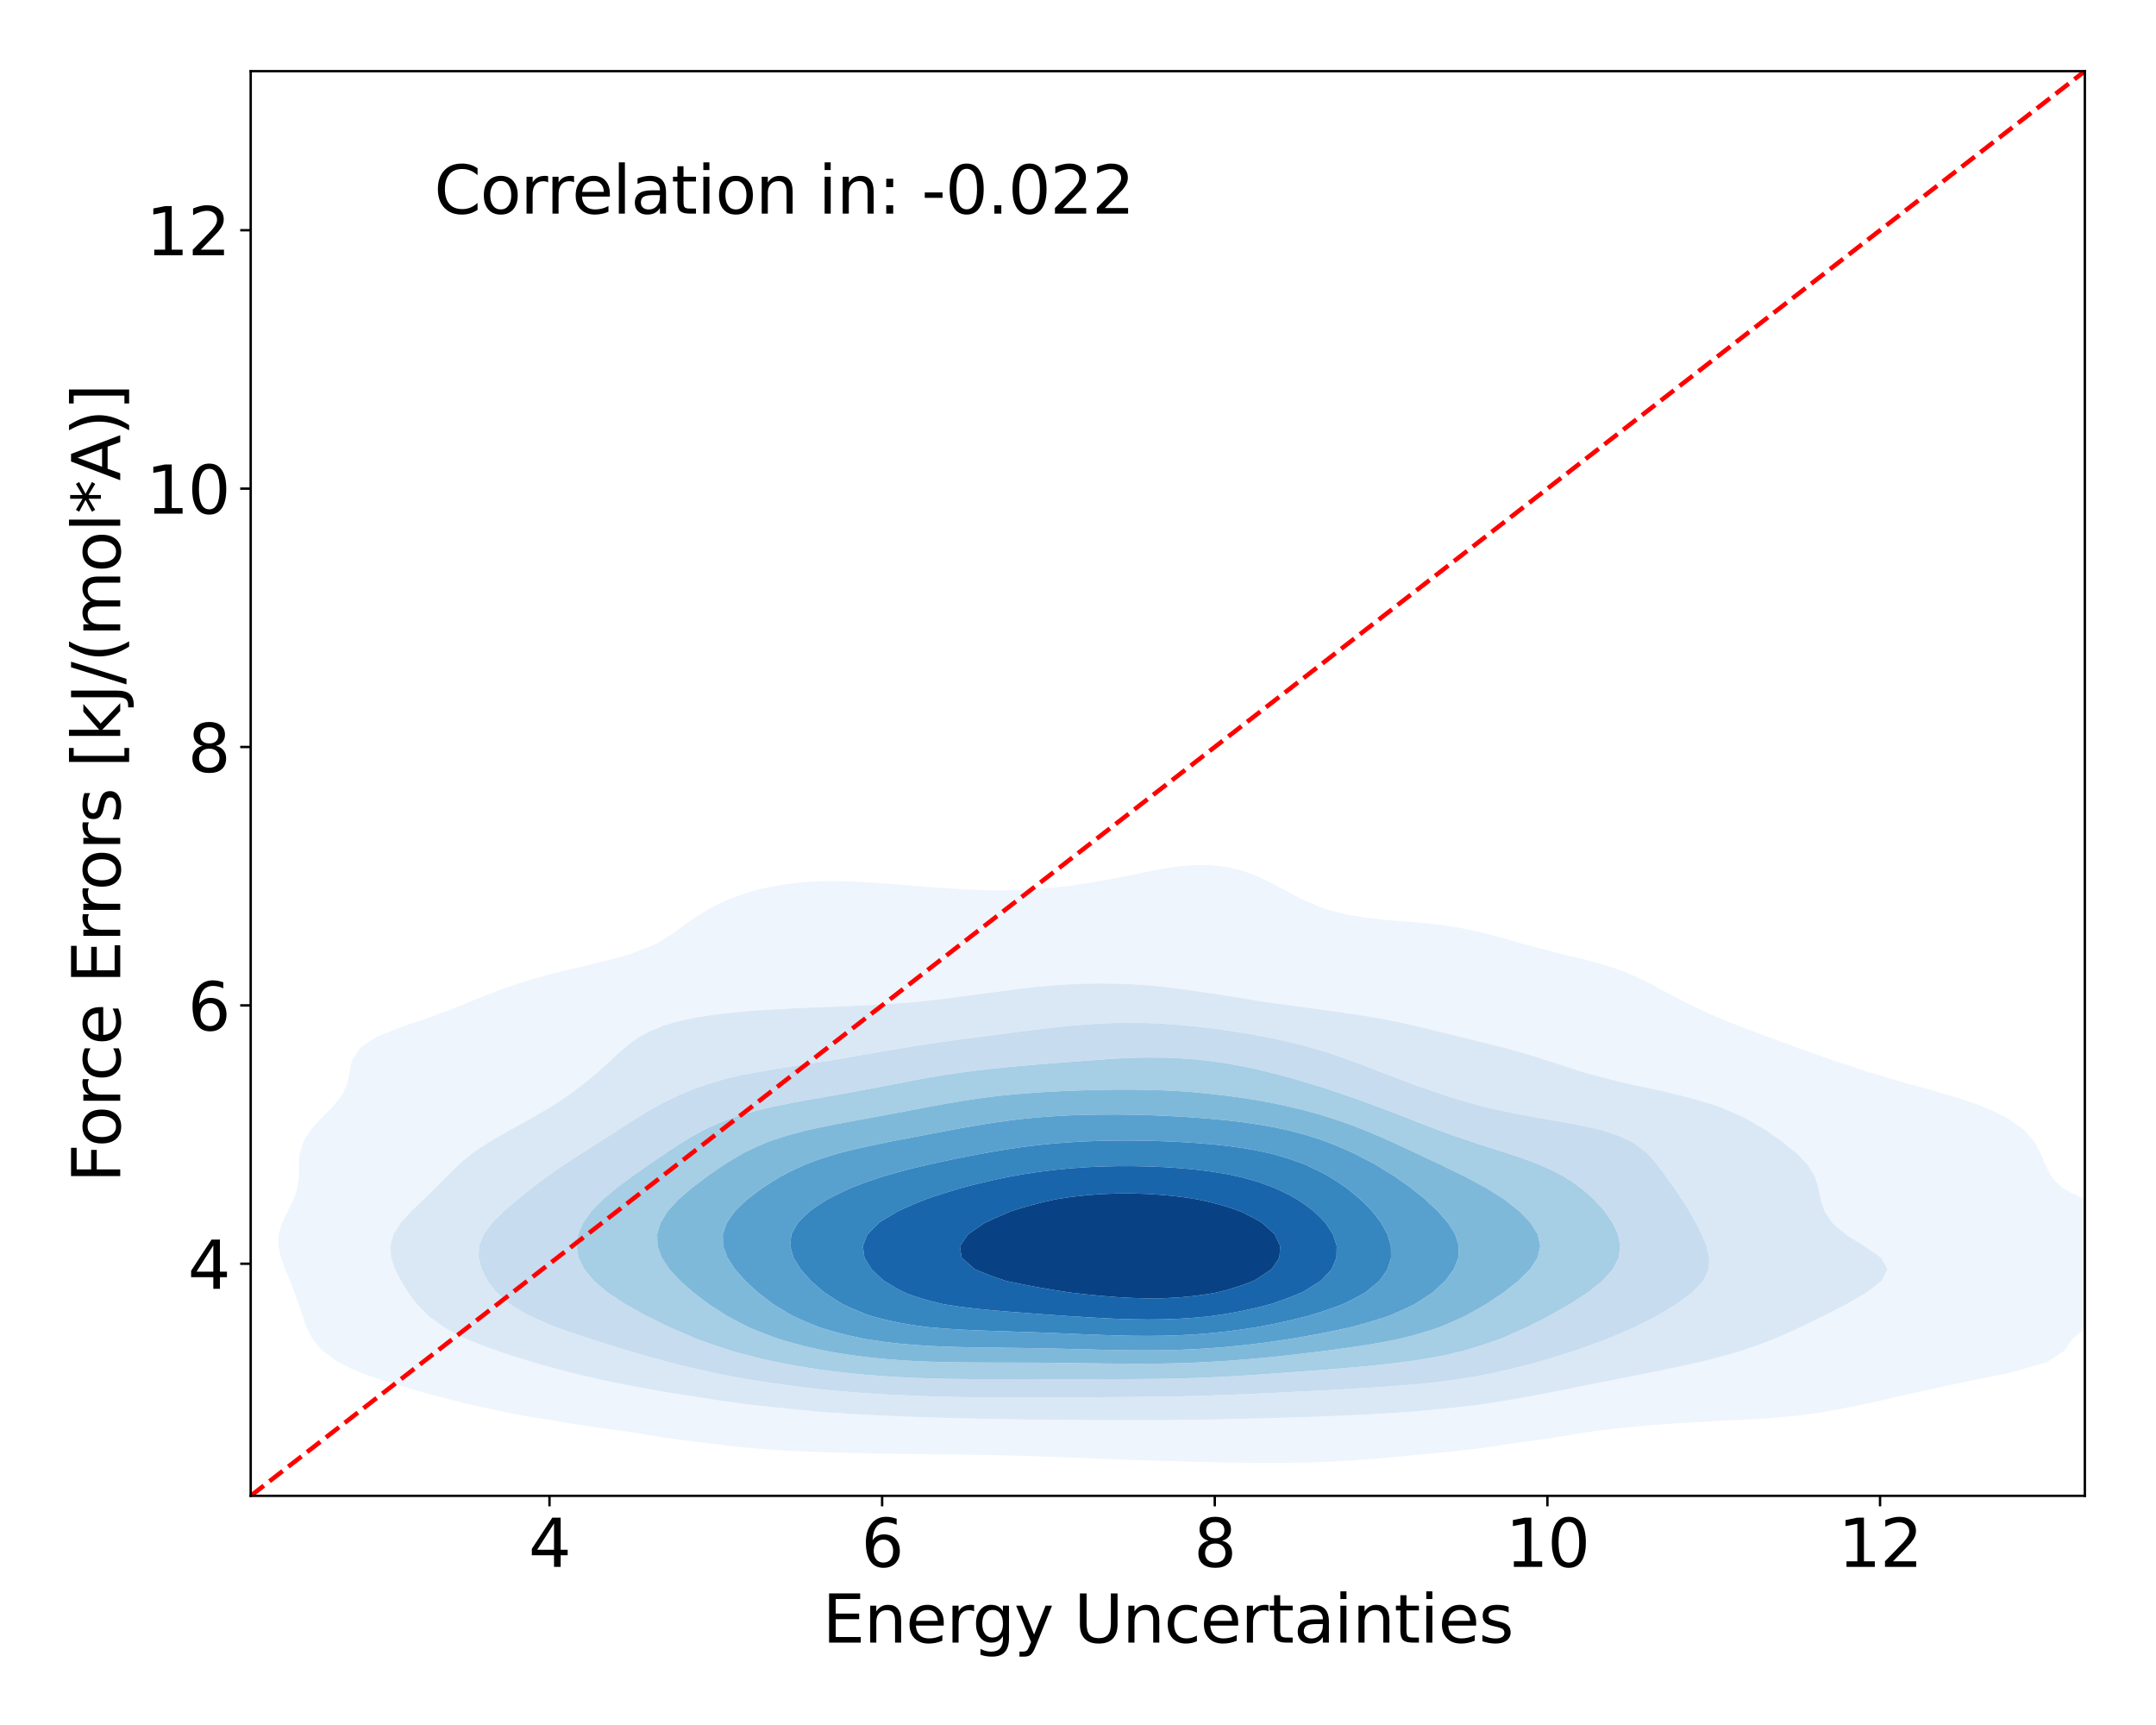 <?xml version="1.0" encoding="utf-8" standalone="no"?>
<!DOCTYPE svg PUBLIC "-//W3C//DTD SVG 1.1//EN"
  "http://www.w3.org/Graphics/SVG/1.1/DTD/svg11.dtd">
<svg xmlns:xlink="http://www.w3.org/1999/xlink" width="720pt" height="576pt" viewBox="0 0 720 576" xmlns="http://www.w3.org/2000/svg" version="1.1">
 <defs>
  <style type="text/css">*{stroke-linejoin: round; stroke-linecap: butt}</style>
 </defs>
 <g id="figure_1">
  <g id="patch_1">
   <path d="M 0 576 
L 720 576 
L 720 0 
L 0 0 
z
" style="fill: #ffffff"/>
  </g>
  <g id="axes_1">
   <g id="patch_2">
    <path d="M 83.72 499.48 
L 696.24 499.48 
L 696.24 23.76 
L 83.72 23.76 
z
" style="fill: #ffffff"/>
   </g>
   <g id="QuadContourSet_1">
    <path d="M 336.459 485.986 
L 341.68 486.139 
L 346.9 486.31 
L 352.121 486.495 
L 357.342 486.691 
L 362.563 486.893 
L 367.784 487.094 
L 373.004 487.291 
L 378.225 487.478 
L 383.446 487.653 
L 388.667 487.815 
L 393.888 487.964 
L 399.108 488.099 
L 404.329 488.22 
L 409.55 488.325 
L 414.771 488.408 
L 419.992 488.462 
L 425.212 488.478 
L 430.433 488.446 
L 435.654 488.357 
L 440.875 488.203 
L 446.096 487.982 
L 451.316 487.691 
L 456.537 487.331 
L 461.758 486.905 
L 466.979 486.416 
L 472.199 485.864 
L 472.22 485.862 
L 477.42 485.399 
L 482.641 484.894 
L 487.862 484.339 
L 493.083 483.721 
L 498.303 483.026 
L 503.524 482.238 
L 505.093 481.983 
L 508.745 481.505 
L 513.966 480.768 
L 519.187 479.97 
L 524.407 479.129 
L 529.628 478.27 
L 530.707 478.104 
L 534.849 477.588 
L 540.07 476.986 
L 545.291 476.441 
L 550.511 475.963 
L 555.732 475.552 
L 560.953 475.2 
L 566.174 474.892 
L 571.395 474.608 
L 576.615 474.327 
L 578.427 474.225 
L 581.836 474.062 
L 587.057 473.775 
L 592.278 473.421 
L 597.498 472.971 
L 602.719 472.395 
L 607.94 471.655 
L 613.161 470.717 
L 614.91 470.346 
L 618.382 469.736 
L 623.602 468.682 
L 628.823 467.486 
L 632.941 466.467 
L 634.044 466.229 
L 639.265 465.091 
L 644.486 463.937 
L 649.706 462.802 
L 650.765 462.588 
L 654.927 461.701 
L 660.148 460.623 
L 665.369 459.573 
L 669.825 458.71 
L 670.59 458.497 
L 675.81 457.087 
L 681.031 455.584 
L 683.58 454.831 
L 686.252 453.097 
L 689.443 450.952 
L 691.473 447.915 
L 692.08 447.073 
L 696.694 443.272 
L 696.798 443.194 
L 701.914 441.302 
L 707.135 439.315 
L 707.135 439.315 
L 712.356 437.771 
L 717.577 435.814 
L 718.439 435.437 
L 722.798 433.004 
L 724.756 431.558 
L 727.744 427.679 
L 728.018 427.081 
L 729.483 423.8 
L 731.06 419.921 
L 732.613 416.042 
L 732.784 412.163 
L 728.273 408.285 
L 728.018 408.194 
L 722.798 406.661 
L 717.577 405.419 
L 712.814 404.406 
L 712.356 404.327 
L 707.135 403.31 
L 701.914 402.085 
L 696.694 400.569 
L 696.576 400.527 
L 691.473 398.247 
L 688.776 396.648 
L 686.252 394.295 
L 684.984 392.769 
L 683.016 388.89 
L 681.402 385.012 
L 681.031 384.336 
L 679.339 381.133 
L 675.883 377.254 
L 675.81 377.196 
L 670.59 373.514 
L 670.363 373.375 
L 665.369 370.874 
L 662.001 369.496 
L 660.148 368.757 
L 654.927 366.947 
L 650.341 365.617 
L 649.706 365.413 
L 644.486 363.839 
L 639.265 362.435 
L 636.614 361.738 
L 634.044 360.964 
L 628.823 359.402 
L 623.602 357.905 
L 623.453 357.86 
L 618.382 356.112 
L 613.161 354.426 
L 611.784 353.981 
L 607.94 352.551 
L 602.719 350.736 
L 600.818 350.102 
L 597.498 348.823 
L 592.278 346.933 
L 590.252 346.223 
L 587.057 344.992 
L 581.836 343.019 
L 580.085 342.344 
L 576.615 340.933 
L 571.395 338.752 
L 570.743 338.465 
L 566.174 336.299 
L 562.592 334.587 
L 560.953 333.699 
L 555.732 330.974 
L 555.187 330.708 
L 550.511 328.142 
L 547.636 326.829 
L 545.291 325.654 
L 540.07 323.606 
L 537.958 322.95 
L 534.849 321.907 
L 529.628 320.485 
L 524.407 319.275 
L 523.502 319.071 
L 519.187 317.947 
L 513.966 316.599 
L 508.745 315.257 
L 508.496 315.192 
L 503.524 313.694 
L 498.303 312.261 
L 494.321 311.313 
L 493.083 311 
L 487.862 309.889 
L 482.641 309.04 
L 477.42 308.407 
L 472.199 307.927 
L 466.979 307.524 
L 465.828 307.435 
L 461.758 307.074 
L 456.537 306.488 
L 451.316 305.67 
L 446.096 304.526 
L 442.717 303.556 
L 440.875 302.905 
L 435.654 300.669 
L 433.582 299.677 
L 430.433 297.959 
L 426.371 295.798 
L 425.212 295.141 
L 419.992 292.641 
L 418.005 291.919 
L 414.771 290.711 
L 409.55 289.466 
L 404.329 288.874 
L 399.108 288.833 
L 393.888 289.247 
L 388.667 290.013 
L 383.446 291.027 
L 379.46 291.919 
L 378.225 292.141 
L 373.004 293.136 
L 367.784 294.098 
L 362.563 294.991 
L 357.342 295.786 
L 357.248 295.798 
L 352.121 296.37 
L 346.9 296.824 
L 341.68 297.133 
L 336.459 297.289 
L 331.238 297.293 
L 326.017 297.16 
L 320.797 296.913 
L 315.576 296.583 
L 310.355 296.201 
L 305.134 295.799 
L 305.128 295.798 
L 299.913 295.346 
L 294.693 294.933 
L 289.472 294.588 
L 284.251 294.343 
L 279.03 294.23 
L 273.809 294.289 
L 268.589 294.565 
L 263.368 295.113 
L 259.24 295.798 
L 258.147 295.969 
L 252.926 297.099 
L 247.705 298.66 
L 245.014 299.677 
L 242.485 300.67 
L 237.264 303.189 
L 236.599 303.556 
L 232.043 306.384 
L 230.522 307.435 
L 226.822 310.152 
L 225.291 311.313 
L 221.601 313.633 
L 219.036 315.192 
L 216.381 316.292 
L 211.16 318.317 
L 209.076 319.071 
L 205.939 319.868 
L 200.718 321.16 
L 195.498 322.483 
L 193.681 322.95 
L 190.277 323.689 
L 185.056 324.932 
L 179.835 326.366 
L 178.268 326.829 
L 174.614 327.912 
L 169.394 329.654 
L 166.475 330.708 
L 164.173 331.613 
L 158.952 333.693 
L 156.669 334.587 
L 153.731 335.829 
L 148.51 337.86 
L 146.796 338.465 
L 143.29 339.781 
L 138.069 341.57 
L 135.691 342.344 
L 132.848 343.424 
L 127.627 345.479 
L 125.869 346.223 
L 122.406 348.411 
L 120.089 350.102 
L 117.596 353.981 
L 117.186 355.796 
L 116.761 357.86 
L 116.017 361.738 
L 114.249 365.617 
L 111.965 368.449 
L 111.161 369.496 
L 107.321 373.375 
L 106.744 373.966 
L 103.767 377.254 
L 101.523 380.838 
L 101.347 381.133 
L 100.089 385.012 
L 99.803 388.89 
L 99.82 392.769 
L 99.355 396.648 
L 98.012 400.527 
L 96.302 404.042 
L 96.116 404.406 
L 94.182 408.285 
L 93.083 412.163 
L 92.987 416.042 
L 93.777 419.921 
L 95.205 423.8 
L 96.302 426.278 
L 96.864 427.679 
L 98.376 431.558 
L 99.746 435.437 
L 101.018 439.315 
L 101.523 440.74 
L 102.373 443.194 
L 104.342 447.073 
L 106.744 449.98 
L 107.625 450.952 
L 111.965 454.191 
L 112.973 454.831 
L 117.186 456.964 
L 121.412 458.71 
L 122.406 459.088 
L 127.627 460.913 
L 132.848 462.467 
L 133.269 462.588 
L 138.069 464.042 
L 143.29 465.473 
L 147.225 466.467 
L 148.51 466.822 
L 153.731 468.207 
L 158.952 469.428 
L 163.371 470.346 
L 164.173 470.532 
L 169.394 471.682 
L 174.614 472.68 
L 179.835 473.55 
L 184.386 474.225 
L 185.056 474.346 
L 190.277 475.255 
L 195.498 476.08 
L 200.718 476.841 
L 205.939 477.553 
L 210.171 478.104 
L 211.16 478.273 
L 216.381 479.155 
L 221.601 479.974 
L 226.822 480.723 
L 232.043 481.397 
L 237.196 481.983 
L 237.264 481.992 
L 242.485 482.679 
L 247.705 483.251 
L 252.926 483.721 
L 258.147 484.101 
L 263.368 484.407 
L 268.589 484.653 
L 273.809 484.851 
L 279.03 485.012 
L 284.251 485.144 
L 289.472 485.255 
L 294.693 485.349 
L 299.913 485.431 
L 305.134 485.503 
L 310.355 485.57 
L 315.576 485.635 
L 320.797 485.701 
L 326.017 485.773 
L 331.238 485.854 
L 331.662 485.862 
z
M 262.842 470.346 
L 258.147 469.894 
L 252.926 469.324 
L 247.705 468.683 
L 242.485 467.97 
L 237.264 467.189 
L 232.779 466.467 
L 232.043 466.359 
L 226.822 465.564 
L 221.601 464.71 
L 216.381 463.796 
L 211.16 462.812 
L 210.017 462.588 
L 205.939 461.797 
L 200.718 460.711 
L 195.498 459.523 
L 192.182 458.71 
L 190.277 458.24 
L 185.056 456.885 
L 179.835 455.409 
L 177.908 454.831 
L 174.614 453.855 
L 169.394 452.202 
L 165.753 450.952 
L 164.173 450.395 
L 158.952 448.418 
L 155.752 447.073 
L 153.731 446.115 
L 148.51 443.334 
L 148.27 443.194 
L 143.29 439.565 
L 142.979 439.315 
L 139.189 435.437 
L 138.069 433.966 
L 136.28 431.558 
L 133.891 427.679 
L 132.848 425.604 
L 131.924 423.8 
L 130.6 419.921 
L 130.305 416.042 
L 131.36 412.163 
L 132.848 409.816 
L 133.837 408.285 
L 137.405 404.406 
L 138.069 403.747 
L 141.439 400.527 
L 143.29 398.675 
L 145.412 396.648 
L 148.51 393.442 
L 149.2 392.769 
L 153.131 388.89 
L 153.731 388.363 
L 157.813 385.012 
L 158.952 384.225 
L 163.676 381.133 
L 164.173 380.844 
L 169.394 377.856 
L 170.461 377.254 
L 174.614 374.96 
L 177.478 373.375 
L 179.835 372.005 
L 184.083 369.496 
L 185.056 368.863 
L 189.963 365.617 
L 190.277 365.384 
L 195.155 361.738 
L 195.498 361.447 
L 199.802 357.86 
L 200.718 356.991 
L 204.074 353.981 
L 205.939 352.183 
L 208.338 350.102 
L 211.16 347.83 
L 213.534 346.223 
L 216.381 344.671 
L 221.601 342.433 
L 221.862 342.344 
L 226.822 340.966 
L 232.043 339.839 
L 237.264 338.967 
L 241.154 338.465 
L 242.485 338.303 
L 247.705 337.791 
L 252.926 337.377 
L 258.147 337.041 
L 263.368 336.767 
L 268.589 336.536 
L 273.809 336.33 
L 279.03 336.128 
L 284.251 335.913 
L 289.472 335.668 
L 294.693 335.379 
L 299.913 335.036 
L 305.134 334.633 
L 305.641 334.587 
L 310.355 334.077 
L 315.576 333.448 
L 320.797 332.771 
L 326.017 332.072 
L 331.238 331.377 
L 336.459 330.717 
L 336.539 330.708 
L 341.68 330.026 
L 346.9 329.447 
L 352.121 328.99 
L 357.342 328.661 
L 362.563 328.462 
L 367.784 328.394 
L 373.004 328.46 
L 378.225 328.665 
L 383.446 329.014 
L 388.667 329.514 
L 393.888 330.165 
L 397.462 330.708 
L 399.108 330.912 
L 404.329 331.641 
L 409.55 332.44 
L 414.771 333.287 
L 419.992 334.157 
L 422.615 334.587 
L 425.212 334.946 
L 430.433 335.648 
L 435.654 336.345 
L 440.875 337.049 
L 446.096 337.776 
L 450.764 338.465 
L 451.316 338.546 
L 456.537 339.339 
L 461.758 340.249 
L 466.979 341.288 
L 471.768 342.344 
L 472.199 342.445 
L 477.42 343.686 
L 482.641 344.97 
L 487.757 346.223 
L 487.862 346.25 
L 493.083 347.55 
L 498.303 348.842 
L 503.293 350.102 
L 503.524 350.164 
L 508.745 351.629 
L 513.966 353.22 
L 516.263 353.981 
L 519.187 354.903 
L 524.407 356.617 
L 528.127 357.86 
L 529.628 358.268 
L 534.849 359.667 
L 540.07 361.008 
L 542.992 361.738 
L 545.291 362.216 
L 550.511 363.316 
L 555.732 364.463 
L 560.597 365.617 
L 560.953 365.701 
L 566.174 367.065 
L 571.395 368.643 
L 573.911 369.496 
L 576.615 370.582 
L 581.836 372.888 
L 582.886 373.375 
L 587.057 375.807 
L 589.581 377.254 
L 592.278 379.219 
L 595.141 381.133 
L 597.498 383.133 
L 599.938 385.012 
L 602.719 387.92 
L 603.688 388.89 
L 606.068 392.769 
L 607.278 396.648 
L 607.94 399.984 
L 608.045 400.527 
L 609.291 404.406 
L 611.875 408.285 
L 613.161 409.455 
L 616.413 412.163 
L 618.382 413.474 
L 622.557 416.042 
L 623.602 416.785 
L 628.118 419.921 
L 628.823 421.128 
L 630.335 423.8 
L 628.823 426.811 
L 628.418 427.679 
L 623.602 431.41 
L 623.421 431.558 
L 618.382 434.454 
L 616.7 435.437 
L 613.161 437.273 
L 609.145 439.315 
L 607.94 439.923 
L 602.719 442.462 
L 601.169 443.194 
L 597.498 444.891 
L 592.497 447.073 
L 592.278 447.16 
L 587.057 449.149 
L 581.915 450.952 
L 581.836 450.975 
L 576.615 452.486 
L 571.395 453.882 
L 567.65 454.831 
L 566.174 455.157 
L 560.953 456.295 
L 555.732 457.388 
L 550.511 458.452 
L 549.276 458.71 
L 545.291 459.492 
L 540.07 460.524 
L 534.849 461.559 
L 529.651 462.588 
L 529.628 462.593 
L 524.407 463.662 
L 519.187 464.703 
L 513.966 465.698 
L 509.689 466.467 
L 508.745 466.646 
L 503.524 467.582 
L 498.303 468.419 
L 493.083 469.152 
L 487.862 469.784 
L 482.641 470.322 
L 482.368 470.346 
L 477.42 470.847 
L 472.199 471.299 
L 466.979 471.686 
L 461.758 472.02 
L 456.537 472.313 
L 451.316 472.57 
L 446.096 472.8 
L 440.875 473.005 
L 435.654 473.19 
L 430.433 473.358 
L 425.212 473.512 
L 419.992 473.652 
L 414.771 473.78 
L 409.55 473.896 
L 404.329 473.996 
L 399.108 474.08 
L 393.888 474.145 
L 388.667 474.19 
L 383.446 474.217 
L 378.225 474.225 
L 373.004 474.218 
L 367.784 474.2 
L 362.563 474.172 
L 357.342 474.136 
L 352.121 474.093 
L 346.9 474.042 
L 341.68 473.981 
L 336.459 473.908 
L 331.238 473.82 
L 326.017 473.717 
L 320.797 473.596 
L 315.576 473.457 
L 310.355 473.299 
L 305.134 473.12 
L 299.913 472.918 
L 294.693 472.69 
L 289.472 472.43 
L 284.251 472.133 
L 279.03 471.791 
L 273.809 471.396 
L 268.589 470.937 
L 263.368 470.405 
z
" clip-path="url(#p351da87f09)" style="fill: #eef5fc"/>
    <path d="M 263.368 470.405 
L 268.589 470.937 
L 273.809 471.396 
L 279.03 471.791 
L 284.251 472.133 
L 289.472 472.43 
L 294.693 472.69 
L 299.913 472.918 
L 305.134 473.12 
L 310.355 473.299 
L 315.576 473.457 
L 320.797 473.596 
L 326.017 473.717 
L 331.238 473.82 
L 336.459 473.908 
L 341.68 473.981 
L 346.9 474.042 
L 352.121 474.093 
L 357.342 474.136 
L 362.563 474.172 
L 367.784 474.2 
L 373.004 474.218 
L 378.225 474.225 
L 383.446 474.217 
L 388.667 474.19 
L 393.888 474.145 
L 399.108 474.08 
L 404.329 473.996 
L 409.55 473.896 
L 414.771 473.78 
L 419.992 473.652 
L 425.212 473.512 
L 430.433 473.358 
L 435.654 473.19 
L 440.875 473.005 
L 446.096 472.8 
L 451.316 472.57 
L 456.537 472.313 
L 461.758 472.02 
L 466.979 471.686 
L 472.199 471.299 
L 477.42 470.847 
L 482.368 470.346 
L 482.641 470.322 
L 487.862 469.784 
L 493.083 469.152 
L 498.303 468.419 
L 503.524 467.582 
L 508.745 466.646 
L 509.689 466.467 
L 513.966 465.698 
L 519.187 464.703 
L 524.407 463.662 
L 529.628 462.593 
L 529.651 462.588 
L 534.849 461.559 
L 540.07 460.524 
L 545.291 459.492 
L 549.276 458.71 
L 550.511 458.452 
L 555.732 457.388 
L 560.953 456.295 
L 566.174 455.157 
L 567.65 454.831 
L 571.395 453.882 
L 576.615 452.486 
L 581.836 450.975 
L 581.915 450.952 
L 587.057 449.149 
L 592.278 447.16 
L 592.497 447.073 
L 597.498 444.891 
L 601.169 443.194 
L 602.719 442.462 
L 607.94 439.923 
L 609.145 439.315 
L 613.161 437.273 
L 616.7 435.437 
L 618.382 434.454 
L 623.421 431.558 
L 623.602 431.41 
L 628.418 427.679 
L 628.823 426.811 
L 630.335 423.8 
L 628.823 421.128 
L 628.118 419.921 
L 623.602 416.785 
L 622.557 416.042 
L 618.382 413.474 
L 616.413 412.163 
L 613.161 409.455 
L 611.875 408.285 
L 609.291 404.406 
L 608.045 400.527 
L 607.94 399.984 
L 607.278 396.648 
L 606.068 392.769 
L 603.688 388.89 
L 602.719 387.92 
L 599.938 385.012 
L 597.498 383.133 
L 595.141 381.133 
L 592.278 379.219 
L 589.581 377.254 
L 587.057 375.807 
L 582.886 373.375 
L 581.836 372.888 
L 576.615 370.582 
L 573.911 369.496 
L 571.395 368.643 
L 566.174 367.065 
L 560.953 365.701 
L 560.597 365.617 
L 555.732 364.463 
L 550.511 363.316 
L 545.291 362.216 
L 542.992 361.738 
L 540.07 361.008 
L 534.849 359.667 
L 529.628 358.268 
L 528.127 357.86 
L 524.407 356.617 
L 519.187 354.903 
L 516.263 353.981 
L 513.966 353.22 
L 508.745 351.629 
L 503.524 350.164 
L 503.293 350.102 
L 498.303 348.842 
L 493.083 347.55 
L 487.862 346.25 
L 487.757 346.223 
L 482.641 344.97 
L 477.42 343.686 
L 472.199 342.445 
L 471.768 342.344 
L 466.979 341.288 
L 461.758 340.249 
L 456.537 339.339 
L 451.316 338.546 
L 450.764 338.465 
L 446.096 337.776 
L 440.875 337.049 
L 435.654 336.345 
L 430.433 335.648 
L 425.212 334.946 
L 422.615 334.587 
L 419.992 334.157 
L 414.771 333.287 
L 409.55 332.44 
L 404.329 331.641 
L 399.108 330.912 
L 397.462 330.708 
L 393.888 330.165 
L 388.667 329.514 
L 383.446 329.014 
L 378.225 328.665 
L 373.004 328.46 
L 367.784 328.394 
L 362.563 328.462 
L 357.342 328.661 
L 352.121 328.99 
L 346.9 329.447 
L 341.68 330.026 
L 336.539 330.708 
L 336.459 330.717 
L 331.238 331.377 
L 326.017 332.072 
L 320.797 332.771 
L 315.576 333.448 
L 310.355 334.077 
L 305.641 334.587 
L 305.134 334.633 
L 299.913 335.036 
L 294.693 335.379 
L 289.472 335.668 
L 284.251 335.913 
L 279.03 336.128 
L 273.809 336.33 
L 268.589 336.536 
L 263.368 336.767 
L 258.147 337.041 
L 252.926 337.377 
L 247.705 337.791 
L 242.485 338.303 
L 241.154 338.465 
L 237.264 338.967 
L 232.043 339.839 
L 226.822 340.966 
L 221.862 342.344 
L 221.601 342.433 
L 216.381 344.671 
L 213.534 346.223 
L 211.16 347.83 
L 208.338 350.102 
L 205.939 352.183 
L 204.074 353.981 
L 200.718 356.991 
L 199.802 357.86 
L 195.498 361.447 
L 195.155 361.738 
L 190.277 365.384 
L 189.963 365.617 
L 185.056 368.863 
L 184.083 369.496 
L 179.835 372.005 
L 177.478 373.375 
L 174.614 374.96 
L 170.461 377.254 
L 169.394 377.856 
L 164.173 380.844 
L 163.676 381.133 
L 158.952 384.225 
L 157.813 385.012 
L 153.731 388.363 
L 153.131 388.89 
L 149.2 392.769 
L 148.51 393.442 
L 145.412 396.648 
L 143.29 398.675 
L 141.439 400.527 
L 138.069 403.747 
L 137.405 404.406 
L 133.837 408.285 
L 132.848 409.816 
L 131.36 412.163 
L 130.305 416.042 
L 130.6 419.921 
L 131.924 423.8 
L 132.848 425.604 
L 133.891 427.679 
L 136.28 431.558 
L 138.069 433.966 
L 139.189 435.437 
L 142.979 439.315 
L 143.29 439.565 
L 148.27 443.194 
L 148.51 443.334 
L 153.731 446.115 
L 155.752 447.073 
L 158.952 448.418 
L 164.173 450.395 
L 165.753 450.952 
L 169.394 452.202 
L 174.614 453.855 
L 177.908 454.831 
L 179.835 455.409 
L 185.056 456.885 
L 190.277 458.24 
L 192.182 458.71 
L 195.498 459.523 
L 200.718 460.711 
L 205.939 461.797 
L 210.017 462.588 
L 211.16 462.812 
L 216.381 463.796 
L 221.601 464.71 
L 226.822 465.564 
L 232.043 466.359 
L 232.779 466.467 
L 237.264 467.189 
L 242.485 467.97 
L 247.705 468.683 
L 252.926 469.324 
L 258.147 469.894 
L 262.842 470.346 
z
M 319.497 466.467 
L 315.576 466.384 
L 310.355 466.237 
L 305.134 466.053 
L 299.913 465.827 
L 294.693 465.554 
L 289.472 465.23 
L 284.251 464.848 
L 279.03 464.401 
L 273.809 463.882 
L 268.589 463.285 
L 263.368 462.603 
L 263.265 462.588 
L 258.147 461.89 
L 252.926 461.091 
L 247.705 460.202 
L 242.485 459.222 
L 239.92 458.71 
L 237.264 458.154 
L 232.043 456.997 
L 226.822 455.746 
L 223.187 454.831 
L 221.601 454.393 
L 216.381 452.934 
L 211.16 451.423 
L 209.529 450.952 
L 205.939 449.823 
L 200.718 448.197 
L 197.092 447.073 
L 195.498 446.528 
L 190.277 444.756 
L 185.764 443.194 
L 185.056 442.908 
L 179.835 440.718 
L 176.704 439.315 
L 174.614 438.13 
L 170.241 435.437 
L 169.394 434.733 
L 165.849 431.558 
L 164.173 429.459 
L 162.828 427.679 
L 160.833 423.8 
L 159.81 419.921 
L 159.977 416.042 
L 161.531 412.163 
L 164.173 408.626 
L 164.423 408.285 
L 168.321 404.406 
L 169.394 403.492 
L 172.814 400.527 
L 174.614 399.088 
L 177.663 396.648 
L 179.835 395.005 
L 182.839 392.769 
L 185.056 391.206 
L 188.411 388.89 
L 190.277 387.665 
L 194.36 385.012 
L 195.498 384.295 
L 200.486 381.133 
L 200.718 380.987 
L 205.939 377.645 
L 206.545 377.254 
L 211.16 374.298 
L 212.637 373.375 
L 216.381 371.081 
L 219.186 369.496 
L 221.601 368.155 
L 226.822 365.649 
L 226.898 365.617 
L 232.043 363.441 
L 237.193 361.738 
L 237.264 361.713 
L 242.485 360.168 
L 247.705 358.964 
L 252.926 358.001 
L 253.794 357.86 
L 258.147 357.073 
L 263.368 356.229 
L 268.589 355.434 
L 273.809 354.647 
L 278.123 353.981 
L 279.03 353.828 
L 284.251 352.9 
L 289.472 351.978 
L 294.693 351.076 
L 299.913 350.213 
L 300.602 350.102 
L 305.134 349.338 
L 310.355 348.519 
L 315.576 347.762 
L 320.797 347.056 
L 326.017 346.386 
L 327.327 346.223 
L 331.238 345.699 
L 336.459 345.014 
L 341.68 344.344 
L 346.9 343.696 
L 352.121 343.088 
L 357.342 342.544 
L 359.625 342.344 
L 362.563 342.085 
L 367.784 341.747 
L 373.004 341.551 
L 378.225 341.504 
L 383.446 341.608 
L 388.667 341.858 
L 393.888 342.245 
L 394.89 342.344 
L 399.108 342.745 
L 404.329 343.349 
L 409.55 344.053 
L 414.771 344.854 
L 419.992 345.757 
L 422.43 346.223 
L 425.212 346.774 
L 430.433 347.918 
L 435.654 349.217 
L 438.841 350.102 
L 440.875 350.697 
L 446.096 352.364 
L 450.603 353.981 
L 451.316 354.234 
L 456.537 356.163 
L 460.779 357.86 
L 461.758 358.222 
L 466.979 360.172 
L 470.996 361.738 
L 472.199 362.166 
L 477.42 363.98 
L 482.06 365.617 
L 482.641 365.806 
L 487.862 367.376 
L 493.083 368.889 
L 495.385 369.496 
L 498.303 370.204 
L 503.524 371.341 
L 508.745 372.376 
L 513.966 373.325 
L 514.26 373.375 
L 519.187 374.21 
L 524.407 375.134 
L 529.628 376.156 
L 534.481 377.254 
L 534.849 377.356 
L 540.07 379.087 
L 544.777 381.133 
L 545.291 381.447 
L 550.018 385.012 
L 550.511 385.514 
L 553.435 388.89 
L 555.732 391.976 
L 556.291 392.769 
L 559.061 396.648 
L 560.953 399.451 
L 561.679 400.527 
L 564.148 404.406 
L 566.174 408.051 
L 566.309 408.285 
L 568.302 412.163 
L 569.872 416.042 
L 570.791 419.921 
L 570.63 423.8 
L 568.837 427.679 
L 566.174 430.453 
L 565.122 431.558 
L 560.953 434.639 
L 559.873 435.437 
L 555.732 437.959 
L 553.466 439.315 
L 550.511 440.852 
L 545.847 443.194 
L 545.291 443.437 
L 540.07 445.699 
L 536.797 447.073 
L 534.849 447.782 
L 529.628 449.681 
L 526.085 450.952 
L 524.407 451.479 
L 519.187 453.123 
L 513.966 454.7 
L 513.527 454.831 
L 508.745 456.106 
L 503.524 457.395 
L 498.303 458.552 
L 497.52 458.71 
L 493.083 459.561 
L 487.862 460.431 
L 482.641 461.166 
L 477.42 461.78 
L 472.199 462.287 
L 468.489 462.588 
L 466.979 462.718 
L 461.758 463.109 
L 456.537 463.451 
L 451.316 463.76 
L 446.096 464.049 
L 440.875 464.327 
L 435.654 464.598 
L 430.433 464.862 
L 425.212 465.118 
L 419.992 465.362 
L 414.771 465.589 
L 409.55 465.793 
L 404.329 465.972 
L 399.108 466.123 
L 393.888 466.246 
L 388.667 466.341 
L 383.446 466.414 
L 378.225 466.467 
L 378.225 466.467 
L 373.004 466.515 
L 367.784 466.554 
L 362.563 466.587 
L 357.342 466.619 
L 352.121 466.646 
L 346.9 466.668 
L 341.68 466.679 
L 336.459 466.673 
L 331.238 466.644 
L 326.017 466.588 
L 320.797 466.499 
z
" clip-path="url(#p351da87f09)" style="fill: #dae8f6"/>
    <path d="M 320.797 466.499 
L 326.017 466.588 
L 331.238 466.644 
L 336.459 466.673 
L 341.68 466.679 
L 346.9 466.668 
L 352.121 466.646 
L 357.342 466.619 
L 362.563 466.587 
L 367.784 466.554 
L 373.004 466.515 
L 378.225 466.467 
L 378.225 466.467 
L 383.446 466.414 
L 388.667 466.341 
L 393.888 466.246 
L 399.108 466.123 
L 404.329 465.972 
L 409.55 465.793 
L 414.771 465.589 
L 419.992 465.362 
L 425.212 465.118 
L 430.433 464.862 
L 435.654 464.598 
L 440.875 464.327 
L 446.096 464.049 
L 451.316 463.76 
L 456.537 463.451 
L 461.758 463.109 
L 466.979 462.718 
L 468.489 462.588 
L 472.199 462.287 
L 477.42 461.78 
L 482.641 461.166 
L 487.862 460.431 
L 493.083 459.561 
L 497.52 458.71 
L 498.303 458.552 
L 503.524 457.395 
L 508.745 456.106 
L 513.527 454.831 
L 513.966 454.7 
L 519.187 453.123 
L 524.407 451.479 
L 526.085 450.952 
L 529.628 449.681 
L 534.849 447.782 
L 536.797 447.073 
L 540.07 445.699 
L 545.291 443.437 
L 545.847 443.194 
L 550.511 440.852 
L 553.466 439.315 
L 555.732 437.959 
L 559.873 435.437 
L 560.953 434.639 
L 565.122 431.558 
L 566.174 430.453 
L 568.837 427.679 
L 570.63 423.8 
L 570.791 419.921 
L 569.872 416.042 
L 568.302 412.163 
L 566.309 408.285 
L 566.174 408.051 
L 564.148 404.406 
L 561.679 400.527 
L 560.953 399.451 
L 559.061 396.648 
L 556.291 392.769 
L 555.732 391.976 
L 553.435 388.89 
L 550.511 385.514 
L 550.018 385.012 
L 545.291 381.447 
L 544.777 381.133 
L 540.07 379.087 
L 534.849 377.356 
L 534.481 377.254 
L 529.628 376.156 
L 524.407 375.134 
L 519.187 374.21 
L 514.26 373.375 
L 513.966 373.325 
L 508.745 372.376 
L 503.524 371.341 
L 498.303 370.204 
L 495.385 369.496 
L 493.083 368.889 
L 487.862 367.376 
L 482.641 365.806 
L 482.06 365.617 
L 477.42 363.98 
L 472.199 362.166 
L 470.996 361.738 
L 466.979 360.172 
L 461.758 358.222 
L 460.779 357.86 
L 456.537 356.163 
L 451.316 354.234 
L 450.603 353.981 
L 446.096 352.364 
L 440.875 350.697 
L 438.841 350.102 
L 435.654 349.217 
L 430.433 347.918 
L 425.212 346.774 
L 422.43 346.223 
L 419.992 345.757 
L 414.771 344.854 
L 409.55 344.053 
L 404.329 343.349 
L 399.108 342.745 
L 394.89 342.344 
L 393.888 342.245 
L 388.667 341.858 
L 383.446 341.608 
L 378.225 341.504 
L 373.004 341.551 
L 367.784 341.747 
L 362.563 342.085 
L 359.625 342.344 
L 357.342 342.544 
L 352.121 343.088 
L 346.9 343.696 
L 341.68 344.344 
L 336.459 345.014 
L 331.238 345.699 
L 327.327 346.223 
L 326.017 346.386 
L 320.797 347.056 
L 315.576 347.762 
L 310.355 348.519 
L 305.134 349.338 
L 300.602 350.102 
L 299.913 350.213 
L 294.693 351.076 
L 289.472 351.978 
L 284.251 352.9 
L 279.03 353.828 
L 278.123 353.981 
L 273.809 354.647 
L 268.589 355.434 
L 263.368 356.229 
L 258.147 357.073 
L 253.794 357.86 
L 252.926 358.001 
L 247.705 358.964 
L 242.485 360.168 
L 237.264 361.713 
L 237.193 361.738 
L 232.043 363.441 
L 226.898 365.617 
L 226.822 365.649 
L 221.601 368.155 
L 219.186 369.496 
L 216.381 371.081 
L 212.637 373.375 
L 211.16 374.298 
L 206.545 377.254 
L 205.939 377.645 
L 200.718 380.987 
L 200.486 381.133 
L 195.498 384.295 
L 194.36 385.012 
L 190.277 387.665 
L 188.411 388.89 
L 185.056 391.206 
L 182.839 392.769 
L 179.835 395.005 
L 177.663 396.648 
L 174.614 399.088 
L 172.814 400.527 
L 169.394 403.492 
L 168.321 404.406 
L 164.423 408.285 
L 164.173 408.626 
L 161.531 412.163 
L 159.977 416.042 
L 159.81 419.921 
L 160.833 423.8 
L 162.828 427.679 
L 164.173 429.459 
L 165.849 431.558 
L 169.394 434.733 
L 170.241 435.437 
L 174.614 438.13 
L 176.704 439.315 
L 179.835 440.718 
L 185.056 442.908 
L 185.764 443.194 
L 190.277 444.756 
L 195.498 446.528 
L 197.092 447.073 
L 200.718 448.197 
L 205.939 449.823 
L 209.529 450.952 
L 211.16 451.423 
L 216.381 452.934 
L 221.601 454.393 
L 223.187 454.831 
L 226.822 455.746 
L 232.043 456.997 
L 237.264 458.154 
L 239.92 458.71 
L 242.485 459.222 
L 247.705 460.202 
L 252.926 461.091 
L 258.147 461.89 
L 263.265 462.588 
L 263.368 462.603 
L 268.589 463.285 
L 273.809 463.882 
L 279.03 464.401 
L 284.251 464.848 
L 289.472 465.23 
L 294.693 465.554 
L 299.913 465.827 
L 305.134 466.053 
L 310.355 466.237 
L 315.576 466.384 
L 319.497 466.467 
z
M 285.597 458.71 
L 284.251 458.581 
L 279.03 457.997 
L 273.809 457.31 
L 268.589 456.513 
L 263.368 455.6 
L 259.431 454.831 
L 258.147 454.557 
L 252.926 453.352 
L 247.705 452.008 
L 243.936 450.952 
L 242.485 450.483 
L 237.264 448.718 
L 232.7 447.073 
L 232.043 446.794 
L 226.822 444.573 
L 223.598 443.194 
L 221.601 442.185 
L 216.381 439.615 
L 215.745 439.315 
L 211.16 436.741 
L 208.766 435.437 
L 205.939 433.557 
L 202.894 431.558 
L 200.718 429.724 
L 198.312 427.679 
L 195.498 424.265 
L 195.121 423.8 
L 193.2 419.921 
L 192.537 416.042 
L 193.059 412.163 
L 194.75 408.285 
L 195.498 407.275 
L 197.518 404.406 
L 200.718 401.144 
L 201.307 400.527 
L 205.933 396.648 
L 205.939 396.643 
L 211.16 392.769 
L 211.16 392.769 
L 216.381 389.119 
L 216.704 388.89 
L 221.601 385.546 
L 222.385 385.012 
L 226.822 382.098 
L 228.343 381.133 
L 232.043 378.951 
L 235.197 377.254 
L 237.264 376.247 
L 242.485 374.033 
L 244.296 373.375 
L 247.705 372.235 
L 252.926 370.773 
L 258.147 369.558 
L 258.446 369.496 
L 263.368 368.476 
L 268.589 367.504 
L 273.809 366.593 
L 279.03 365.702 
L 279.514 365.617 
L 284.251 364.739 
L 289.472 363.757 
L 294.693 362.764 
L 299.913 361.771 
L 300.089 361.738 
L 305.134 360.747 
L 310.355 359.791 
L 315.576 358.927 
L 320.797 358.164 
L 323.185 357.86 
L 326.017 357.478 
L 331.238 356.866 
L 336.459 356.332 
L 341.68 355.853 
L 346.9 355.411 
L 352.121 354.99 
L 357.342 354.582 
L 362.563 354.189 
L 365.553 353.981 
L 367.784 353.81 
L 373.004 353.475 
L 378.225 353.238 
L 383.446 353.126 
L 388.667 353.166 
L 393.888 353.372 
L 399.108 353.753 
L 401.23 353.981 
L 404.329 354.317 
L 409.55 355.069 
L 414.771 356.001 
L 419.992 357.112 
L 423.017 357.86 
L 425.212 358.374 
L 430.433 359.755 
L 435.654 361.305 
L 436.981 361.738 
L 440.875 362.888 
L 446.096 364.587 
L 449.004 365.617 
L 451.316 366.376 
L 456.537 368.22 
L 459.903 369.496 
L 461.758 370.18 
L 466.979 372.175 
L 470.033 373.375 
L 472.199 374.227 
L 477.42 376.246 
L 480.115 377.254 
L 482.641 378.207 
L 487.862 380.055 
L 491.104 381.133 
L 493.083 381.81 
L 498.303 383.481 
L 503.143 385.012 
L 503.524 385.142 
L 508.745 386.904 
L 513.966 388.854 
L 514.058 388.89 
L 519.187 391.243 
L 522.056 392.769 
L 524.407 394.238 
L 527.839 396.648 
L 529.628 398.135 
L 532.278 400.527 
L 534.849 403.322 
L 535.795 404.406 
L 538.497 408.285 
L 540.07 411.638 
L 540.315 412.163 
L 541.076 416.042 
L 540.559 419.921 
L 540.07 420.912 
L 538.604 423.8 
L 535.128 427.679 
L 534.849 427.909 
L 530.264 431.558 
L 529.628 431.977 
L 524.407 435.338 
L 524.253 435.437 
L 519.187 438.325 
L 517.434 439.315 
L 513.966 441.097 
L 509.812 443.194 
L 508.745 443.676 
L 503.524 445.98 
L 500.911 447.073 
L 498.303 448.02 
L 493.083 449.765 
L 489.058 450.952 
L 487.862 451.261 
L 482.641 452.466 
L 477.42 453.482 
L 472.199 454.329 
L 468.538 454.831 
L 466.979 455.032 
L 461.758 455.629 
L 456.537 456.152 
L 451.316 456.625 
L 446.096 457.066 
L 440.875 457.486 
L 435.654 457.89 
L 430.433 458.279 
L 425.212 458.647 
L 424.288 458.71 
L 419.992 459.02 
L 414.771 459.365 
L 409.55 459.668 
L 404.329 459.925 
L 399.108 460.131 
L 393.888 460.287 
L 388.667 460.396 
L 383.446 460.463 
L 378.225 460.497 
L 373.004 460.507 
L 367.784 460.503 
L 362.563 460.495 
L 357.342 460.489 
L 352.121 460.491 
L 346.9 460.501 
L 341.68 460.517 
L 336.459 460.531 
L 331.238 460.537 
L 326.017 460.523 
L 320.797 460.48 
L 315.576 460.398 
L 310.355 460.266 
L 305.134 460.077 
L 299.913 459.822 
L 294.693 459.492 
L 289.472 459.08 
z
" clip-path="url(#p351da87f09)" style="fill: #c7dcef"/>
    <path d="M 289.472 459.08 
L 294.693 459.492 
L 299.913 459.822 
L 305.134 460.077 
L 310.355 460.266 
L 315.576 460.398 
L 320.797 460.48 
L 326.017 460.523 
L 331.238 460.537 
L 336.459 460.531 
L 341.68 460.517 
L 346.9 460.501 
L 352.121 460.491 
L 357.342 460.489 
L 362.563 460.495 
L 367.784 460.503 
L 373.004 460.507 
L 378.225 460.497 
L 383.446 460.463 
L 388.667 460.396 
L 393.888 460.287 
L 399.108 460.131 
L 404.329 459.925 
L 409.55 459.668 
L 414.771 459.365 
L 419.992 459.02 
L 424.288 458.71 
L 425.212 458.647 
L 430.433 458.279 
L 435.654 457.89 
L 440.875 457.486 
L 446.096 457.066 
L 451.316 456.625 
L 456.537 456.152 
L 461.758 455.629 
L 466.979 455.032 
L 468.538 454.831 
L 472.199 454.329 
L 477.42 453.482 
L 482.641 452.466 
L 487.862 451.261 
L 489.058 450.952 
L 493.083 449.765 
L 498.303 448.02 
L 500.911 447.073 
L 503.524 445.98 
L 508.745 443.676 
L 509.812 443.194 
L 513.966 441.097 
L 517.434 439.315 
L 519.187 438.325 
L 524.253 435.437 
L 524.407 435.338 
L 529.628 431.977 
L 530.264 431.558 
L 534.849 427.909 
L 535.128 427.679 
L 538.604 423.8 
L 540.07 420.912 
L 540.559 419.921 
L 541.076 416.042 
L 540.315 412.163 
L 540.07 411.638 
L 538.497 408.285 
L 535.795 404.406 
L 534.849 403.322 
L 532.278 400.527 
L 529.628 398.135 
L 527.839 396.648 
L 524.407 394.238 
L 522.056 392.769 
L 519.187 391.243 
L 514.058 388.89 
L 513.966 388.854 
L 508.745 386.904 
L 503.524 385.142 
L 503.143 385.012 
L 498.303 383.481 
L 493.083 381.81 
L 491.104 381.133 
L 487.862 380.055 
L 482.641 378.207 
L 480.115 377.254 
L 477.42 376.246 
L 472.199 374.227 
L 470.033 373.375 
L 466.979 372.175 
L 461.758 370.18 
L 459.903 369.496 
L 456.537 368.22 
L 451.316 366.376 
L 449.004 365.617 
L 446.096 364.587 
L 440.875 362.888 
L 436.981 361.738 
L 435.654 361.305 
L 430.433 359.755 
L 425.212 358.374 
L 423.017 357.86 
L 419.992 357.112 
L 414.771 356.001 
L 409.55 355.069 
L 404.329 354.317 
L 401.23 353.981 
L 399.108 353.753 
L 393.888 353.372 
L 388.667 353.166 
L 383.446 353.126 
L 378.225 353.238 
L 373.004 353.475 
L 367.784 353.81 
L 365.553 353.981 
L 362.563 354.189 
L 357.342 354.582 
L 352.121 354.99 
L 346.9 355.411 
L 341.68 355.853 
L 336.459 356.332 
L 331.238 356.866 
L 326.017 357.478 
L 323.185 357.86 
L 320.797 358.164 
L 315.576 358.927 
L 310.355 359.791 
L 305.134 360.747 
L 300.089 361.738 
L 299.913 361.771 
L 294.693 362.764 
L 289.472 363.757 
L 284.251 364.739 
L 279.514 365.617 
L 279.03 365.702 
L 273.809 366.593 
L 268.589 367.504 
L 263.368 368.476 
L 258.446 369.496 
L 258.147 369.558 
L 252.926 370.773 
L 247.705 372.235 
L 244.296 373.375 
L 242.485 374.033 
L 237.264 376.247 
L 235.197 377.254 
L 232.043 378.951 
L 228.343 381.133 
L 226.822 382.098 
L 222.385 385.012 
L 221.601 385.546 
L 216.704 388.89 
L 216.381 389.119 
L 211.16 392.769 
L 211.16 392.769 
L 205.939 396.643 
L 205.933 396.648 
L 201.307 400.527 
L 200.718 401.144 
L 197.518 404.406 
L 195.498 407.275 
L 194.75 408.285 
L 193.059 412.163 
L 192.537 416.042 
L 193.2 419.921 
L 195.121 423.8 
L 195.498 424.265 
L 198.312 427.679 
L 200.718 429.724 
L 202.894 431.558 
L 205.939 433.557 
L 208.766 435.437 
L 211.16 436.741 
L 215.745 439.315 
L 216.381 439.615 
L 221.601 442.185 
L 223.598 443.194 
L 226.822 444.573 
L 232.043 446.794 
L 232.7 447.073 
L 237.264 448.718 
L 242.485 450.483 
L 243.936 450.952 
L 247.705 452.008 
L 252.926 453.352 
L 258.147 454.557 
L 259.431 454.831 
L 263.368 455.6 
L 268.589 456.513 
L 273.809 457.31 
L 279.03 457.997 
L 284.251 458.581 
L 285.597 458.71 
z
M 315.576 454.831 
L 315.576 454.831 
L 310.355 454.686 
L 305.134 454.463 
L 299.913 454.147 
L 294.693 453.722 
L 289.472 453.177 
L 284.251 452.5 
L 279.03 451.683 
L 275.034 450.952 
L 273.809 450.699 
L 268.589 449.481 
L 263.368 448.082 
L 259.977 447.073 
L 258.147 446.418 
L 252.926 444.401 
L 250.021 443.194 
L 247.705 442.014 
L 242.628 439.315 
L 242.485 439.223 
L 237.264 435.84 
L 236.638 435.437 
L 232.043 431.941 
L 231.529 431.558 
L 227.13 427.679 
L 226.822 427.342 
L 223.522 423.8 
L 221.601 420.859 
L 220.979 419.921 
L 219.586 416.042 
L 219.447 412.163 
L 220.583 408.285 
L 221.601 406.649 
L 222.984 404.406 
L 226.57 400.527 
L 226.822 400.309 
L 231.074 396.648 
L 232.043 395.91 
L 236.193 392.769 
L 237.264 392.014 
L 241.803 388.89 
L 242.485 388.457 
L 247.705 385.333 
L 248.289 385.012 
L 252.926 382.777 
L 256.867 381.133 
L 258.147 380.67 
L 263.368 379.022 
L 268.589 377.623 
L 270.142 377.254 
L 273.809 376.453 
L 279.03 375.412 
L 284.251 374.43 
L 289.472 373.472 
L 289.996 373.375 
L 294.693 372.51 
L 299.913 371.531 
L 305.134 370.538 
L 310.355 369.546 
L 310.625 369.496 
L 315.576 368.582 
L 320.797 367.687 
L 326.017 366.886 
L 331.238 366.195 
L 336.459 365.618 
L 336.469 365.617 
L 341.68 365.143 
L 346.9 364.76 
L 352.121 364.456 
L 357.342 364.217 
L 362.563 364.035 
L 367.784 363.908 
L 373.004 363.838 
L 378.225 363.835 
L 383.446 363.911 
L 388.667 364.078 
L 393.888 364.35 
L 399.108 364.738 
L 404.329 365.251 
L 407.304 365.617 
L 409.55 365.864 
L 414.771 366.561 
L 419.992 367.391 
L 425.212 368.37 
L 430.35 369.496 
L 430.433 369.513 
L 435.654 370.753 
L 440.875 372.191 
L 444.646 373.375 
L 446.096 373.834 
L 451.316 375.67 
L 455.409 377.254 
L 456.537 377.714 
L 461.758 379.94 
L 464.48 381.133 
L 466.979 382.304 
L 472.199 384.715 
L 472.87 385.012 
L 477.42 387.209 
L 481.107 388.89 
L 482.641 389.687 
L 487.862 392.224 
L 489.05 392.769 
L 493.083 394.967 
L 496.28 396.648 
L 498.303 397.943 
L 502.399 400.527 
L 503.524 401.401 
L 507.355 404.406 
L 508.745 405.815 
L 511.109 408.285 
L 513.53 412.163 
L 513.966 414.135 
L 514.372 416.042 
L 513.966 417.881 
L 513.511 419.921 
L 510.995 423.8 
L 508.745 426.013 
L 507.095 427.679 
L 503.524 430.453 
L 502.15 431.558 
L 498.303 434.121 
L 496.356 435.437 
L 493.083 437.316 
L 489.494 439.315 
L 487.862 440.089 
L 482.641 442.393 
L 480.643 443.194 
L 477.42 444.283 
L 472.199 445.828 
L 467.247 447.073 
L 466.979 447.131 
L 461.758 448.167 
L 456.537 449.07 
L 451.316 449.873 
L 446.096 450.602 
L 443.456 450.952 
L 440.875 451.276 
L 435.654 451.912 
L 430.433 452.511 
L 425.212 453.07 
L 419.992 453.579 
L 414.771 454.032 
L 409.55 454.42 
L 404.329 454.739 
L 402.428 454.831 
L 399.108 454.998 
L 393.888 455.189 
L 388.667 455.309 
L 383.446 455.367 
L 378.225 455.372 
L 373.004 455.337 
L 367.784 455.275 
L 362.563 455.202 
L 357.342 455.13 
L 352.121 455.068 
L 346.9 455.025 
L 341.68 454.999 
L 336.459 454.987 
L 331.238 454.98 
L 326.017 454.962 
L 320.797 454.918 
z
" clip-path="url(#p351da87f09)" style="fill: #a6cee4"/>
    <path d="M 320.797 454.918 
L 326.017 454.962 
L 331.238 454.98 
L 336.459 454.987 
L 341.68 454.999 
L 346.9 455.025 
L 352.121 455.068 
L 357.342 455.13 
L 362.563 455.202 
L 367.784 455.275 
L 373.004 455.337 
L 378.225 455.372 
L 383.446 455.367 
L 388.667 455.309 
L 393.888 455.189 
L 399.108 454.998 
L 402.428 454.831 
L 404.329 454.739 
L 409.55 454.42 
L 414.771 454.032 
L 419.992 453.579 
L 425.212 453.07 
L 430.433 452.511 
L 435.654 451.912 
L 440.875 451.276 
L 443.456 450.952 
L 446.096 450.602 
L 451.316 449.873 
L 456.537 449.07 
L 461.758 448.167 
L 466.979 447.131 
L 467.247 447.073 
L 472.199 445.828 
L 477.42 444.283 
L 480.643 443.194 
L 482.641 442.393 
L 487.862 440.089 
L 489.494 439.315 
L 493.083 437.316 
L 496.356 435.437 
L 498.303 434.121 
L 502.15 431.558 
L 503.524 430.453 
L 507.095 427.679 
L 508.745 426.013 
L 510.995 423.8 
L 513.511 419.921 
L 513.966 417.881 
L 514.372 416.042 
L 513.966 414.135 
L 513.53 412.163 
L 511.109 408.285 
L 508.745 405.815 
L 507.355 404.406 
L 503.524 401.401 
L 502.399 400.527 
L 498.303 397.943 
L 496.28 396.648 
L 493.083 394.967 
L 489.05 392.769 
L 487.862 392.224 
L 482.641 389.687 
L 481.107 388.89 
L 477.42 387.209 
L 472.87 385.012 
L 472.199 384.715 
L 466.979 382.304 
L 464.48 381.133 
L 461.758 379.94 
L 456.537 377.714 
L 455.409 377.254 
L 451.316 375.67 
L 446.096 373.834 
L 444.646 373.375 
L 440.875 372.191 
L 435.654 370.753 
L 430.433 369.513 
L 430.35 369.496 
L 425.212 368.37 
L 419.992 367.391 
L 414.771 366.561 
L 409.55 365.864 
L 407.304 365.617 
L 404.329 365.251 
L 399.108 364.738 
L 393.888 364.35 
L 388.667 364.078 
L 383.446 363.911 
L 378.225 363.835 
L 373.004 363.838 
L 367.784 363.908 
L 362.563 364.035 
L 357.342 364.217 
L 352.121 364.456 
L 346.9 364.76 
L 341.68 365.143 
L 336.469 365.617 
L 336.459 365.618 
L 331.238 366.195 
L 326.017 366.886 
L 320.797 367.687 
L 315.576 368.582 
L 310.625 369.496 
L 310.355 369.546 
L 305.134 370.538 
L 299.913 371.531 
L 294.693 372.51 
L 289.996 373.375 
L 289.472 373.472 
L 284.251 374.43 
L 279.03 375.412 
L 273.809 376.453 
L 270.142 377.254 
L 268.589 377.623 
L 263.368 379.022 
L 258.147 380.67 
L 256.867 381.133 
L 252.926 382.777 
L 248.289 385.012 
L 247.705 385.333 
L 242.485 388.457 
L 241.803 388.89 
L 237.264 392.014 
L 236.193 392.769 
L 232.043 395.91 
L 231.074 396.648 
L 226.822 400.309 
L 226.57 400.527 
L 222.984 404.406 
L 221.601 406.649 
L 220.583 408.285 
L 219.447 412.163 
L 219.586 416.042 
L 220.979 419.921 
L 221.601 420.859 
L 223.522 423.8 
L 226.822 427.342 
L 227.13 427.679 
L 231.529 431.558 
L 232.043 431.941 
L 236.638 435.437 
L 237.264 435.84 
L 242.485 439.223 
L 242.628 439.315 
L 247.705 442.014 
L 250.021 443.194 
L 252.926 444.401 
L 258.147 446.418 
L 259.977 447.073 
L 263.368 448.082 
L 268.589 449.481 
L 273.809 450.699 
L 275.034 450.952 
L 279.03 451.683 
L 284.251 452.5 
L 289.472 453.177 
L 294.693 453.722 
L 299.913 454.147 
L 305.134 454.463 
L 310.355 454.686 
L 315.576 454.831 
L 315.576 454.831 
z
M 288.761 447.073 
L 284.251 446.125 
L 279.03 444.806 
L 273.809 443.252 
L 273.633 443.194 
L 268.589 441.134 
L 264.589 439.315 
L 263.368 438.613 
L 258.147 435.437 
L 258.147 435.437 
L 253.095 431.558 
L 252.926 431.401 
L 248.896 427.679 
L 247.705 426.327 
L 245.45 423.8 
L 242.914 419.921 
L 242.485 418.741 
L 241.483 416.042 
L 241.372 412.163 
L 242.485 408.894 
L 242.695 408.285 
L 245.453 404.406 
L 247.705 402.215 
L 249.515 400.527 
L 252.926 397.904 
L 254.657 396.648 
L 258.147 394.388 
L 260.87 392.769 
L 263.368 391.435 
L 268.589 388.966 
L 268.769 388.89 
L 273.809 387.025 
L 279.03 385.375 
L 280.322 385.012 
L 284.251 384.026 
L 289.472 382.836 
L 294.693 381.734 
L 297.669 381.133 
L 299.913 380.699 
L 305.134 379.694 
L 310.355 378.691 
L 315.576 377.699 
L 317.975 377.254 
L 320.797 376.732 
L 326.017 375.81 
L 331.238 374.966 
L 336.459 374.222 
L 341.68 373.594 
L 343.915 373.375 
L 346.9 373.092 
L 352.121 372.709 
L 357.342 372.434 
L 362.563 372.257 
L 367.784 372.168 
L 373.004 372.16 
L 378.225 372.226 
L 383.446 372.362 
L 388.667 372.565 
L 393.888 372.835 
L 399.108 373.177 
L 401.561 373.375 
L 404.329 373.59 
L 409.55 374.086 
L 414.771 374.694 
L 419.992 375.442 
L 425.212 376.357 
L 429.436 377.254 
L 430.433 377.474 
L 435.654 378.852 
L 440.875 380.483 
L 442.704 381.133 
L 446.096 382.457 
L 451.316 384.717 
L 451.957 385.012 
L 456.537 387.384 
L 459.37 388.89 
L 461.758 390.36 
L 465.709 392.769 
L 466.979 393.687 
L 471.217 396.648 
L 472.199 397.475 
L 476.014 400.527 
L 477.42 401.901 
L 480.147 404.406 
L 482.641 407.325 
L 483.517 408.285 
L 485.983 412.163 
L 487.179 416.042 
L 487.017 419.921 
L 485.502 423.8 
L 482.641 427.669 
L 482.634 427.679 
L 478.451 431.558 
L 477.42 432.251 
L 472.522 435.437 
L 472.199 435.598 
L 466.979 438.055 
L 463.989 439.315 
L 461.758 440.075 
L 456.537 441.69 
L 451.316 443.099 
L 450.94 443.194 
L 446.096 444.265 
L 440.875 445.315 
L 435.654 446.273 
L 430.897 447.073 
L 430.433 447.146 
L 425.212 447.924 
L 419.992 448.622 
L 414.771 449.234 
L 409.55 449.753 
L 404.329 450.175 
L 399.108 450.498 
L 393.888 450.725 
L 388.667 450.861 
L 383.446 450.914 
L 378.225 450.897 
L 373.004 450.824 
L 367.784 450.714 
L 362.563 450.582 
L 357.342 450.446 
L 352.121 450.319 
L 346.9 450.211 
L 341.68 450.124 
L 336.459 450.055 
L 331.238 449.993 
L 326.017 449.921 
L 320.797 449.818 
L 315.576 449.66 
L 310.355 449.422 
L 305.134 449.078 
L 299.913 448.607 
L 294.693 447.987 
L 289.472 447.2 
z
" clip-path="url(#p351da87f09)" style="fill: #7fb9da"/>
    <path d="M 289.472 447.2 
L 294.693 447.987 
L 299.913 448.607 
L 305.134 449.078 
L 310.355 449.422 
L 315.576 449.66 
L 320.797 449.818 
L 326.017 449.921 
L 331.238 449.993 
L 336.459 450.055 
L 341.68 450.124 
L 346.9 450.211 
L 352.121 450.319 
L 357.342 450.446 
L 362.563 450.582 
L 367.784 450.714 
L 373.004 450.824 
L 378.225 450.897 
L 383.446 450.914 
L 388.667 450.861 
L 393.888 450.725 
L 399.108 450.498 
L 404.329 450.175 
L 409.55 449.753 
L 414.771 449.234 
L 419.992 448.622 
L 425.212 447.924 
L 430.433 447.146 
L 430.897 447.073 
L 435.654 446.273 
L 440.875 445.315 
L 446.096 444.265 
L 450.94 443.194 
L 451.316 443.099 
L 456.537 441.69 
L 461.758 440.075 
L 463.989 439.315 
L 466.979 438.055 
L 472.199 435.598 
L 472.522 435.437 
L 477.42 432.251 
L 478.451 431.558 
L 482.634 427.679 
L 482.641 427.669 
L 485.502 423.8 
L 487.017 419.921 
L 487.179 416.042 
L 485.983 412.163 
L 483.517 408.285 
L 482.641 407.325 
L 480.147 404.406 
L 477.42 401.901 
L 476.014 400.527 
L 472.199 397.475 
L 471.217 396.648 
L 466.979 393.687 
L 465.709 392.769 
L 461.758 390.36 
L 459.37 388.89 
L 456.537 387.384 
L 451.957 385.012 
L 451.316 384.717 
L 446.096 382.457 
L 442.704 381.133 
L 440.875 380.483 
L 435.654 378.852 
L 430.433 377.474 
L 429.436 377.254 
L 425.212 376.357 
L 419.992 375.442 
L 414.771 374.694 
L 409.55 374.086 
L 404.329 373.59 
L 401.561 373.375 
L 399.108 373.177 
L 393.888 372.835 
L 388.667 372.565 
L 383.446 372.362 
L 378.225 372.226 
L 373.004 372.16 
L 367.784 372.168 
L 362.563 372.257 
L 357.342 372.434 
L 352.121 372.709 
L 346.9 373.092 
L 343.915 373.375 
L 341.68 373.594 
L 336.459 374.222 
L 331.238 374.966 
L 326.017 375.81 
L 320.797 376.732 
L 317.975 377.254 
L 315.576 377.699 
L 310.355 378.691 
L 305.134 379.694 
L 299.913 380.699 
L 297.669 381.133 
L 294.693 381.734 
L 289.472 382.836 
L 284.251 384.026 
L 280.322 385.012 
L 279.03 385.375 
L 273.809 387.025 
L 268.769 388.89 
L 268.589 388.966 
L 263.368 391.435 
L 260.87 392.769 
L 258.147 394.388 
L 254.657 396.648 
L 252.926 397.904 
L 249.515 400.527 
L 247.705 402.215 
L 245.453 404.406 
L 242.695 408.285 
L 242.485 408.894 
L 241.372 412.163 
L 241.483 416.042 
L 242.485 418.741 
L 242.914 419.921 
L 245.45 423.8 
L 247.705 426.327 
L 248.896 427.679 
L 252.926 431.401 
L 253.095 431.558 
L 258.147 435.437 
L 258.147 435.437 
L 263.368 438.613 
L 264.589 439.315 
L 268.589 441.134 
L 273.633 443.194 
L 273.809 443.252 
L 279.03 444.806 
L 284.251 446.125 
L 288.761 447.073 
z
M 310.355 443.194 
L 310.355 443.194 
L 305.134 442.51 
L 299.913 441.603 
L 294.693 440.439 
L 290.597 439.315 
L 289.472 438.919 
L 284.251 436.783 
L 281.384 435.437 
L 279.03 434.008 
L 275.316 431.558 
L 273.809 430.292 
L 270.815 427.679 
L 268.589 425.173 
L 267.379 423.8 
L 264.993 419.921 
L 263.868 416.042 
L 264.283 412.163 
L 266.448 408.285 
L 268.589 406.135 
L 270.445 404.406 
L 273.809 402.085 
L 276.292 400.527 
L 279.03 399.08 
L 284.213 396.648 
L 284.251 396.632 
L 289.472 394.636 
L 294.693 392.898 
L 295.109 392.769 
L 299.913 391.405 
L 305.134 390.056 
L 310.031 388.89 
L 310.355 388.816 
L 315.576 387.66 
L 320.797 386.572 
L 326.017 385.559 
L 329.071 385.012 
L 331.238 384.616 
L 336.459 383.743 
L 341.68 382.978 
L 346.9 382.334 
L 352.121 381.812 
L 357.342 381.413 
L 362.46 381.133 
L 362.563 381.127 
L 367.784 380.938 
L 373.004 380.849 
L 378.225 380.849 
L 383.446 380.93 
L 388.667 381.087 
L 389.69 381.133 
L 393.888 381.318 
L 399.108 381.635 
L 404.329 382.056 
L 409.55 382.606 
L 414.771 383.316 
L 419.992 384.225 
L 423.607 385.012 
L 425.212 385.393 
L 430.433 386.923 
L 435.654 388.8 
L 435.873 388.89 
L 440.875 391.249 
L 443.7 392.769 
L 446.096 394.257 
L 449.607 396.648 
L 451.316 398.002 
L 454.335 400.527 
L 456.537 402.729 
L 458.185 404.406 
L 461.188 408.285 
L 461.758 409.341 
L 463.339 412.163 
L 464.487 416.042 
L 464.546 419.921 
L 463.367 423.8 
L 461.758 426.112 
L 460.668 427.679 
L 456.537 431.113 
L 455.971 431.558 
L 451.316 434.077 
L 448.531 435.437 
L 446.096 436.356 
L 440.875 438.156 
L 437.122 439.315 
L 435.654 439.7 
L 430.433 440.974 
L 425.212 442.105 
L 419.992 443.1 
L 419.438 443.194 
L 414.771 443.918 
L 409.55 444.601 
L 404.329 445.15 
L 399.108 445.568 
L 393.888 445.857 
L 388.667 446.024 
L 383.446 446.081 
L 378.225 446.042 
L 373.004 445.927 
L 367.784 445.756 
L 362.563 445.552 
L 357.342 445.334 
L 352.121 445.12 
L 346.9 444.92 
L 341.68 444.738 
L 336.459 444.569 
L 331.238 444.399 
L 326.017 444.207 
L 320.797 443.963 
L 315.576 443.637 
z
" clip-path="url(#p351da87f09)" style="fill: #58a1cf"/>
    <path d="M 315.576 443.637 
L 320.797 443.963 
L 326.017 444.207 
L 331.238 444.399 
L 336.459 444.569 
L 341.68 444.738 
L 346.9 444.92 
L 352.121 445.12 
L 357.342 445.334 
L 362.563 445.552 
L 367.784 445.756 
L 373.004 445.927 
L 378.225 446.042 
L 383.446 446.081 
L 388.667 446.024 
L 393.888 445.857 
L 399.108 445.568 
L 404.329 445.15 
L 409.55 444.601 
L 414.771 443.918 
L 419.438 443.194 
L 419.992 443.1 
L 425.212 442.105 
L 430.433 440.974 
L 435.654 439.7 
L 437.122 439.315 
L 440.875 438.156 
L 446.096 436.356 
L 448.531 435.437 
L 451.316 434.077 
L 455.971 431.558 
L 456.537 431.113 
L 460.668 427.679 
L 461.758 426.112 
L 463.367 423.8 
L 464.546 419.921 
L 464.487 416.042 
L 463.339 412.163 
L 461.758 409.341 
L 461.188 408.285 
L 458.185 404.406 
L 456.537 402.729 
L 454.335 400.527 
L 451.316 398.002 
L 449.607 396.648 
L 446.096 394.257 
L 443.7 392.769 
L 440.875 391.249 
L 435.873 388.89 
L 435.654 388.8 
L 430.433 386.923 
L 425.212 385.393 
L 423.607 385.012 
L 419.992 384.225 
L 414.771 383.316 
L 409.55 382.606 
L 404.329 382.056 
L 399.108 381.635 
L 393.888 381.318 
L 389.69 381.133 
L 388.667 381.087 
L 383.446 380.93 
L 378.225 380.849 
L 373.004 380.849 
L 367.784 380.938 
L 362.563 381.127 
L 362.46 381.133 
L 357.342 381.413 
L 352.121 381.812 
L 346.9 382.334 
L 341.68 382.978 
L 336.459 383.743 
L 331.238 384.616 
L 329.071 385.012 
L 326.017 385.559 
L 320.797 386.572 
L 315.576 387.66 
L 310.355 388.816 
L 310.031 388.89 
L 305.134 390.056 
L 299.913 391.405 
L 295.109 392.769 
L 294.693 392.898 
L 289.472 394.636 
L 284.251 396.632 
L 284.213 396.648 
L 279.03 399.08 
L 276.292 400.527 
L 273.809 402.085 
L 270.445 404.406 
L 268.589 406.135 
L 266.448 408.285 
L 264.283 412.163 
L 263.868 416.042 
L 264.993 419.921 
L 267.379 423.8 
L 268.589 425.173 
L 270.815 427.679 
L 273.809 430.292 
L 275.316 431.558 
L 279.03 434.008 
L 281.384 435.437 
L 284.251 436.783 
L 289.472 438.919 
L 290.597 439.315 
L 294.693 440.439 
L 299.913 441.603 
L 305.134 442.51 
L 310.355 443.194 
L 310.355 443.194 
z
M 354.58 439.315 
L 352.121 439.133 
L 346.9 438.746 
L 341.68 438.355 
L 336.459 437.951 
L 331.238 437.51 
L 326.017 436.999 
L 320.797 436.372 
L 315.576 435.578 
L 314.816 435.437 
L 310.355 434.352 
L 305.134 432.739 
L 302.011 431.558 
L 299.913 430.481 
L 295.224 427.679 
L 294.693 427.22 
L 291.049 423.8 
L 289.472 421.252 
L 288.677 419.921 
L 288.155 416.042 
L 289.472 412.664 
L 289.683 412.163 
L 293.556 408.285 
L 294.693 407.544 
L 299.913 404.406 
L 299.913 404.406 
L 305.134 402.104 
L 308.986 400.527 
L 310.355 400.052 
L 315.576 398.337 
L 320.797 396.742 
L 321.118 396.648 
L 326.017 395.381 
L 331.238 394.149 
L 336.459 393.044 
L 337.909 392.769 
L 341.68 392.097 
L 346.9 391.3 
L 352.121 390.648 
L 357.342 390.137 
L 362.563 389.764 
L 367.784 389.521 
L 373.004 389.4 
L 378.225 389.394 
L 383.446 389.499 
L 388.667 389.717 
L 393.888 390.056 
L 399.108 390.534 
L 404.329 391.18 
L 409.55 392.031 
L 413.082 392.769 
L 414.771 393.145 
L 419.992 394.604 
L 425.212 396.483 
L 425.599 396.648 
L 430.433 398.936 
L 433.22 400.527 
L 435.654 402.128 
L 438.672 404.406 
L 440.875 406.504 
L 442.589 408.285 
L 445.147 412.163 
L 446.096 415.095 
L 446.4 416.042 
L 446.309 419.921 
L 446.096 420.441 
L 444.682 423.8 
L 441.078 427.679 
L 440.875 427.816 
L 435.654 431.053 
L 434.742 431.558 
L 430.433 433.32 
L 425.212 435.173 
L 424.374 435.437 
L 419.992 436.579 
L 414.771 437.741 
L 409.55 438.706 
L 405.446 439.315 
L 404.329 439.463 
L 399.108 439.988 
L 393.888 440.346 
L 388.667 440.546 
L 383.446 440.603 
L 378.225 440.536 
L 373.004 440.368 
L 367.784 440.121 
L 362.563 439.823 
L 357.342 439.494 
z
" clip-path="url(#p351da87f09)" style="fill: #3686c0"/>
    <path d="M 357.342 439.494 
L 362.563 439.823 
L 367.784 440.121 
L 373.004 440.368 
L 378.225 440.536 
L 383.446 440.603 
L 388.667 440.546 
L 393.888 440.346 
L 399.108 439.988 
L 404.329 439.463 
L 405.446 439.315 
L 409.55 438.706 
L 414.771 437.741 
L 419.992 436.579 
L 424.374 435.437 
L 425.212 435.173 
L 430.433 433.32 
L 434.742 431.558 
L 435.654 431.053 
L 440.875 427.816 
L 441.078 427.679 
L 444.682 423.8 
L 446.096 420.441 
L 446.309 419.921 
L 446.4 416.042 
L 446.096 415.095 
L 445.147 412.163 
L 442.589 408.285 
L 440.875 406.504 
L 438.672 404.406 
L 435.654 402.128 
L 433.22 400.527 
L 430.433 398.936 
L 425.599 396.648 
L 425.212 396.483 
L 419.992 394.604 
L 414.771 393.145 
L 413.082 392.769 
L 409.55 392.031 
L 404.329 391.18 
L 399.108 390.534 
L 393.888 390.056 
L 388.667 389.717 
L 383.446 389.499 
L 378.225 389.394 
L 373.004 389.4 
L 367.784 389.521 
L 362.563 389.764 
L 357.342 390.137 
L 352.121 390.648 
L 346.9 391.3 
L 341.68 392.097 
L 337.909 392.769 
L 336.459 393.044 
L 331.238 394.149 
L 326.017 395.381 
L 321.118 396.648 
L 320.797 396.742 
L 315.576 398.337 
L 310.355 400.052 
L 308.986 400.527 
L 305.134 402.104 
L 299.913 404.406 
L 299.913 404.406 
L 294.693 407.544 
L 293.556 408.285 
L 289.683 412.163 
L 289.472 412.664 
L 288.155 416.042 
L 288.677 419.921 
L 289.472 421.252 
L 291.049 423.8 
L 294.693 427.22 
L 295.224 427.679 
L 299.913 430.481 
L 302.011 431.558 
L 305.134 432.739 
L 310.355 434.352 
L 314.816 435.437 
L 315.576 435.578 
L 320.797 436.372 
L 326.017 436.999 
L 331.238 437.51 
L 336.459 437.951 
L 341.68 438.355 
L 346.9 438.746 
L 352.121 439.133 
L 354.58 439.315 
z
M 357.052 431.558 
L 352.121 430.784 
L 346.9 429.89 
L 341.68 428.91 
L 336.459 427.815 
L 335.865 427.679 
L 331.238 426.106 
L 326.017 424.023 
L 325.524 423.8 
L 321.116 419.921 
L 320.797 417.678 
L 320.582 416.042 
L 320.797 415.726 
L 323.291 412.163 
L 326.017 410.265 
L 328.942 408.285 
L 331.238 407.23 
L 336.459 404.936 
L 337.744 404.406 
L 341.68 403.192 
L 346.9 401.753 
L 352.121 400.527 
L 352.121 400.527 
L 357.342 399.725 
L 362.563 399.126 
L 367.784 398.729 
L 373.004 398.528 
L 378.225 398.517 
L 383.446 398.689 
L 388.667 399.045 
L 393.888 399.595 
L 399.108 400.361 
L 399.978 400.527 
L 404.329 401.458 
L 409.55 402.882 
L 413.964 404.406 
L 414.771 404.744 
L 419.992 407.416 
L 421.402 408.285 
L 425.212 411.679 
L 425.684 412.163 
L 427.535 416.042 
L 427.266 419.921 
L 425.212 423.012 
L 424.62 423.8 
L 419.992 426.908 
L 418.627 427.679 
L 414.771 429.157 
L 409.55 430.785 
L 406.401 431.558 
L 404.329 431.959 
L 399.108 432.712 
L 393.888 433.215 
L 388.667 433.483 
L 383.446 433.539 
L 378.225 433.408 
L 373.004 433.12 
L 367.784 432.704 
L 362.563 432.187 
L 357.342 431.593 
z
" clip-path="url(#p351da87f09)" style="fill: #1865ac"/>
    <path d="M 357.342 431.593 
L 362.563 432.187 
L 367.784 432.704 
L 373.004 433.12 
L 378.225 433.408 
L 383.446 433.539 
L 388.667 433.483 
L 393.888 433.215 
L 399.108 432.712 
L 404.329 431.959 
L 406.401 431.558 
L 409.55 430.785 
L 414.771 429.157 
L 418.627 427.679 
L 419.992 426.908 
L 424.62 423.8 
L 425.212 423.012 
L 427.266 419.921 
L 427.535 416.042 
L 425.684 412.163 
L 425.212 411.679 
L 421.402 408.285 
L 419.992 407.416 
L 414.771 404.744 
L 413.964 404.406 
L 409.55 402.882 
L 404.329 401.458 
L 399.978 400.527 
L 399.108 400.361 
L 393.888 399.595 
L 388.667 399.045 
L 383.446 398.689 
L 378.225 398.517 
L 373.004 398.528 
L 367.784 398.729 
L 362.563 399.126 
L 357.342 399.725 
L 352.121 400.527 
L 352.121 400.527 
L 346.9 401.753 
L 341.68 403.192 
L 337.744 404.406 
L 336.459 404.936 
L 331.238 407.23 
L 328.942 408.285 
L 326.017 410.265 
L 323.291 412.163 
L 320.797 415.726 
L 320.582 416.042 
L 320.797 417.678 
L 321.116 419.921 
L 325.524 423.8 
L 326.017 424.023 
L 331.238 426.106 
L 335.865 427.679 
L 336.459 427.815 
L 341.68 428.91 
L 346.9 429.89 
L 352.121 430.784 
L 357.052 431.558 
z
" clip-path="url(#p351da87f09)" style="fill: #084285"/>
   </g>
   <g id="matplotlib.axis_1">
    <g id="xtick_1">
     <g id="line2d_1">
      <defs>
       <path id="m5d44229266" d="M 0 0 
L 0 3.5 
" style="stroke: #000000; stroke-width: 0.8"/>
      </defs>
      <g>
       <use xlink:href="#m5d44229266" x="183.503" y="499.48" style="stroke: #000000; stroke-width: 0.8"/>
      </g>
     </g>
     <g id="text_1">
      <!-- 4 -->
      <g transform="translate(176.504 523.197) scale(0.22 -0.22)">
       <defs>
        <path id="DejaVuSans-34" d="M 2419 4116 
L 825 1625 
L 2419 1625 
L 2419 4116 
z
M 2253 4666 
L 3047 4666 
L 3047 1625 
L 3713 1625 
L 3713 1100 
L 3047 1100 
L 3047 0 
L 2419 0 
L 2419 1100 
L 313 1100 
L 313 1709 
L 2253 4666 
z
" transform="scale(0.016)"/>
       </defs>
       <use xlink:href="#DejaVuSans-34"/>
      </g>
     </g>
    </g>
    <g id="xtick_2">
     <g id="line2d_2">
      <g>
       <use xlink:href="#m5d44229266" x="294.589" y="499.48" style="stroke: #000000; stroke-width: 0.8"/>
      </g>
     </g>
     <g id="text_2">
      <!-- 6 -->
      <g transform="translate(287.59 523.197) scale(0.22 -0.22)">
       <defs>
        <path id="DejaVuSans-36" d="M 2113 2584 
Q 1688 2584 1439 2293 
Q 1191 2003 1191 1497 
Q 1191 994 1439 701 
Q 1688 409 2113 409 
Q 2538 409 2786 701 
Q 3034 994 3034 1497 
Q 3034 2003 2786 2293 
Q 2538 2584 2113 2584 
z
M 3366 4563 
L 3366 3988 
Q 3128 4100 2886 4159 
Q 2644 4219 2406 4219 
Q 1781 4219 1451 3797 
Q 1122 3375 1075 2522 
Q 1259 2794 1537 2939 
Q 1816 3084 2150 3084 
Q 2853 3084 3261 2657 
Q 3669 2231 3669 1497 
Q 3669 778 3244 343 
Q 2819 -91 2113 -91 
Q 1303 -91 875 529 
Q 447 1150 447 2328 
Q 447 3434 972 4092 
Q 1497 4750 2381 4750 
Q 2619 4750 2861 4703 
Q 3103 4656 3366 4563 
z
" transform="scale(0.016)"/>
       </defs>
       <use xlink:href="#DejaVuSans-36"/>
      </g>
     </g>
    </g>
    <g id="xtick_3">
     <g id="line2d_3">
      <g>
       <use xlink:href="#m5d44229266" x="405.674" y="499.48" style="stroke: #000000; stroke-width: 0.8"/>
      </g>
     </g>
     <g id="text_3">
      <!-- 8 -->
      <g transform="translate(398.675 523.197) scale(0.22 -0.22)">
       <defs>
        <path id="DejaVuSans-38" d="M 2034 2216 
Q 1584 2216 1326 1975 
Q 1069 1734 1069 1313 
Q 1069 891 1326 650 
Q 1584 409 2034 409 
Q 2484 409 2743 651 
Q 3003 894 3003 1313 
Q 3003 1734 2745 1975 
Q 2488 2216 2034 2216 
z
M 1403 2484 
Q 997 2584 770 2862 
Q 544 3141 544 3541 
Q 544 4100 942 4425 
Q 1341 4750 2034 4750 
Q 2731 4750 3128 4425 
Q 3525 4100 3525 3541 
Q 3525 3141 3298 2862 
Q 3072 2584 2669 2484 
Q 3125 2378 3379 2068 
Q 3634 1759 3634 1313 
Q 3634 634 3220 271 
Q 2806 -91 2034 -91 
Q 1263 -91 848 271 
Q 434 634 434 1313 
Q 434 1759 690 2068 
Q 947 2378 1403 2484 
z
M 1172 3481 
Q 1172 3119 1398 2916 
Q 1625 2713 2034 2713 
Q 2441 2713 2670 2916 
Q 2900 3119 2900 3481 
Q 2900 3844 2670 4047 
Q 2441 4250 2034 4250 
Q 1625 4250 1398 4047 
Q 1172 3844 1172 3481 
z
" transform="scale(0.016)"/>
       </defs>
       <use xlink:href="#DejaVuSans-38"/>
      </g>
     </g>
    </g>
    <g id="xtick_4">
     <g id="line2d_4">
      <g>
       <use xlink:href="#m5d44229266" x="516.76" y="499.48" style="stroke: #000000; stroke-width: 0.8"/>
      </g>
     </g>
     <g id="text_4">
      <!-- 10 -->
      <g transform="translate(502.762 523.197) scale(0.22 -0.22)">
       <defs>
        <path id="DejaVuSans-31" d="M 794 531 
L 1825 531 
L 1825 4091 
L 703 3866 
L 703 4441 
L 1819 4666 
L 2450 4666 
L 2450 531 
L 3481 531 
L 3481 0 
L 794 0 
L 794 531 
z
" transform="scale(0.016)"/>
        <path id="DejaVuSans-30" d="M 2034 4250 
Q 1547 4250 1301 3770 
Q 1056 3291 1056 2328 
Q 1056 1369 1301 889 
Q 1547 409 2034 409 
Q 2525 409 2770 889 
Q 3016 1369 3016 2328 
Q 3016 3291 2770 3770 
Q 2525 4250 2034 4250 
z
M 2034 4750 
Q 2819 4750 3233 4129 
Q 3647 3509 3647 2328 
Q 3647 1150 3233 529 
Q 2819 -91 2034 -91 
Q 1250 -91 836 529 
Q 422 1150 422 2328 
Q 422 3509 836 4129 
Q 1250 4750 2034 4750 
z
" transform="scale(0.016)"/>
       </defs>
       <use xlink:href="#DejaVuSans-31"/>
       <use xlink:href="#DejaVuSans-30" x="63.623"/>
      </g>
     </g>
    </g>
    <g id="xtick_5">
     <g id="line2d_5">
      <g>
       <use xlink:href="#m5d44229266" x="627.845" y="499.48" style="stroke: #000000; stroke-width: 0.8"/>
      </g>
     </g>
     <g id="text_5">
      <!-- 12 -->
      <g transform="translate(613.848 523.197) scale(0.22 -0.22)">
       <defs>
        <path id="DejaVuSans-32" d="M 1228 531 
L 3431 531 
L 3431 0 
L 469 0 
L 469 531 
Q 828 903 1448 1529 
Q 2069 2156 2228 2338 
Q 2531 2678 2651 2914 
Q 2772 3150 2772 3378 
Q 2772 3750 2511 3984 
Q 2250 4219 1831 4219 
Q 1534 4219 1204 4116 
Q 875 4013 500 3803 
L 500 4441 
Q 881 4594 1212 4672 
Q 1544 4750 1819 4750 
Q 2544 4750 2975 4387 
Q 3406 4025 3406 3419 
Q 3406 3131 3298 2873 
Q 3191 2616 2906 2266 
Q 2828 2175 2409 1742 
Q 1991 1309 1228 531 
z
" transform="scale(0.016)"/>
       </defs>
       <use xlink:href="#DejaVuSans-31"/>
       <use xlink:href="#DejaVuSans-32" x="63.623"/>
      </g>
     </g>
    </g>
    <g id="text_6">
     <!-- Energy Uncertainties -->
     <g transform="translate(274.662 548.488) scale(0.22 -0.22)">
      <defs>
       <path id="DejaVuSans-45" d="M 628 4666 
L 3578 4666 
L 3578 4134 
L 1259 4134 
L 1259 2753 
L 3481 2753 
L 3481 2222 
L 1259 2222 
L 1259 531 
L 3634 531 
L 3634 0 
L 628 0 
L 628 4666 
z
" transform="scale(0.016)"/>
       <path id="DejaVuSans-6e" d="M 3513 2113 
L 3513 0 
L 2938 0 
L 2938 2094 
Q 2938 2591 2744 2837 
Q 2550 3084 2163 3084 
Q 1697 3084 1428 2787 
Q 1159 2491 1159 1978 
L 1159 0 
L 581 0 
L 581 3500 
L 1159 3500 
L 1159 2956 
Q 1366 3272 1645 3428 
Q 1925 3584 2291 3584 
Q 2894 3584 3203 3211 
Q 3513 2838 3513 2113 
z
" transform="scale(0.016)"/>
       <path id="DejaVuSans-65" d="M 3597 1894 
L 3597 1613 
L 953 1613 
Q 991 1019 1311 708 
Q 1631 397 2203 397 
Q 2534 397 2845 478 
Q 3156 559 3463 722 
L 3463 178 
Q 3153 47 2828 -22 
Q 2503 -91 2169 -91 
Q 1331 -91 842 396 
Q 353 884 353 1716 
Q 353 2575 817 3079 
Q 1281 3584 2069 3584 
Q 2775 3584 3186 3129 
Q 3597 2675 3597 1894 
z
M 3022 2063 
Q 3016 2534 2758 2815 
Q 2500 3097 2075 3097 
Q 1594 3097 1305 2825 
Q 1016 2553 972 2059 
L 3022 2063 
z
" transform="scale(0.016)"/>
       <path id="DejaVuSans-72" d="M 2631 2963 
Q 2534 3019 2420 3045 
Q 2306 3072 2169 3072 
Q 1681 3072 1420 2755 
Q 1159 2438 1159 1844 
L 1159 0 
L 581 0 
L 581 3500 
L 1159 3500 
L 1159 2956 
Q 1341 3275 1631 3429 
Q 1922 3584 2338 3584 
Q 2397 3584 2469 3576 
Q 2541 3569 2628 3553 
L 2631 2963 
z
" transform="scale(0.016)"/>
       <path id="DejaVuSans-67" d="M 2906 1791 
Q 2906 2416 2648 2759 
Q 2391 3103 1925 3103 
Q 1463 3103 1205 2759 
Q 947 2416 947 1791 
Q 947 1169 1205 825 
Q 1463 481 1925 481 
Q 2391 481 2648 825 
Q 2906 1169 2906 1791 
z
M 3481 434 
Q 3481 -459 3084 -895 
Q 2688 -1331 1869 -1331 
Q 1566 -1331 1297 -1286 
Q 1028 -1241 775 -1147 
L 775 -588 
Q 1028 -725 1275 -790 
Q 1522 -856 1778 -856 
Q 2344 -856 2625 -561 
Q 2906 -266 2906 331 
L 2906 616 
Q 2728 306 2450 153 
Q 2172 0 1784 0 
Q 1141 0 747 490 
Q 353 981 353 1791 
Q 353 2603 747 3093 
Q 1141 3584 1784 3584 
Q 2172 3584 2450 3431 
Q 2728 3278 2906 2969 
L 2906 3500 
L 3481 3500 
L 3481 434 
z
" transform="scale(0.016)"/>
       <path id="DejaVuSans-79" d="M 2059 -325 
Q 1816 -950 1584 -1140 
Q 1353 -1331 966 -1331 
L 506 -1331 
L 506 -850 
L 844 -850 
Q 1081 -850 1212 -737 
Q 1344 -625 1503 -206 
L 1606 56 
L 191 3500 
L 800 3500 
L 1894 763 
L 2988 3500 
L 3597 3500 
L 2059 -325 
z
" transform="scale(0.016)"/>
       <path id="DejaVuSans-20" transform="scale(0.016)"/>
       <path id="DejaVuSans-55" d="M 556 4666 
L 1191 4666 
L 1191 1831 
Q 1191 1081 1462 751 
Q 1734 422 2344 422 
Q 2950 422 3222 751 
Q 3494 1081 3494 1831 
L 3494 4666 
L 4128 4666 
L 4128 1753 
Q 4128 841 3676 375 
Q 3225 -91 2344 -91 
Q 1459 -91 1007 375 
Q 556 841 556 1753 
L 556 4666 
z
" transform="scale(0.016)"/>
       <path id="DejaVuSans-63" d="M 3122 3366 
L 3122 2828 
Q 2878 2963 2633 3030 
Q 2388 3097 2138 3097 
Q 1578 3097 1268 2742 
Q 959 2388 959 1747 
Q 959 1106 1268 751 
Q 1578 397 2138 397 
Q 2388 397 2633 464 
Q 2878 531 3122 666 
L 3122 134 
Q 2881 22 2623 -34 
Q 2366 -91 2075 -91 
Q 1284 -91 818 406 
Q 353 903 353 1747 
Q 353 2603 823 3093 
Q 1294 3584 2113 3584 
Q 2378 3584 2631 3529 
Q 2884 3475 3122 3366 
z
" transform="scale(0.016)"/>
       <path id="DejaVuSans-74" d="M 1172 4494 
L 1172 3500 
L 2356 3500 
L 2356 3053 
L 1172 3053 
L 1172 1153 
Q 1172 725 1289 603 
Q 1406 481 1766 481 
L 2356 481 
L 2356 0 
L 1766 0 
Q 1100 0 847 248 
Q 594 497 594 1153 
L 594 3053 
L 172 3053 
L 172 3500 
L 594 3500 
L 594 4494 
L 1172 4494 
z
" transform="scale(0.016)"/>
       <path id="DejaVuSans-61" d="M 2194 1759 
Q 1497 1759 1228 1600 
Q 959 1441 959 1056 
Q 959 750 1161 570 
Q 1363 391 1709 391 
Q 2188 391 2477 730 
Q 2766 1069 2766 1631 
L 2766 1759 
L 2194 1759 
z
M 3341 1997 
L 3341 0 
L 2766 0 
L 2766 531 
Q 2569 213 2275 61 
Q 1981 -91 1556 -91 
Q 1019 -91 701 211 
Q 384 513 384 1019 
Q 384 1609 779 1909 
Q 1175 2209 1959 2209 
L 2766 2209 
L 2766 2266 
Q 2766 2663 2505 2880 
Q 2244 3097 1772 3097 
Q 1472 3097 1187 3025 
Q 903 2953 641 2809 
L 641 3341 
Q 956 3463 1253 3523 
Q 1550 3584 1831 3584 
Q 2591 3584 2966 3190 
Q 3341 2797 3341 1997 
z
" transform="scale(0.016)"/>
       <path id="DejaVuSans-69" d="M 603 3500 
L 1178 3500 
L 1178 0 
L 603 0 
L 603 3500 
z
M 603 4863 
L 1178 4863 
L 1178 4134 
L 603 4134 
L 603 4863 
z
" transform="scale(0.016)"/>
       <path id="DejaVuSans-73" d="M 2834 3397 
L 2834 2853 
Q 2591 2978 2328 3040 
Q 2066 3103 1784 3103 
Q 1356 3103 1142 2972 
Q 928 2841 928 2578 
Q 928 2378 1081 2264 
Q 1234 2150 1697 2047 
L 1894 2003 
Q 2506 1872 2764 1633 
Q 3022 1394 3022 966 
Q 3022 478 2636 193 
Q 2250 -91 1575 -91 
Q 1294 -91 989 -36 
Q 684 19 347 128 
L 347 722 
Q 666 556 975 473 
Q 1284 391 1588 391 
Q 1994 391 2212 530 
Q 2431 669 2431 922 
Q 2431 1156 2273 1281 
Q 2116 1406 1581 1522 
L 1381 1569 
Q 847 1681 609 1914 
Q 372 2147 372 2553 
Q 372 3047 722 3315 
Q 1072 3584 1716 3584 
Q 2034 3584 2315 3537 
Q 2597 3491 2834 3397 
z
" transform="scale(0.016)"/>
      </defs>
      <use xlink:href="#DejaVuSans-45"/>
      <use xlink:href="#DejaVuSans-6e" x="63.184"/>
      <use xlink:href="#DejaVuSans-65" x="126.562"/>
      <use xlink:href="#DejaVuSans-72" x="188.086"/>
      <use xlink:href="#DejaVuSans-67" x="227.449"/>
      <use xlink:href="#DejaVuSans-79" x="290.926"/>
      <use xlink:href="#DejaVuSans-20" x="350.105"/>
      <use xlink:href="#DejaVuSans-55" x="381.893"/>
      <use xlink:href="#DejaVuSans-6e" x="455.086"/>
      <use xlink:href="#DejaVuSans-63" x="518.465"/>
      <use xlink:href="#DejaVuSans-65" x="573.445"/>
      <use xlink:href="#DejaVuSans-72" x="634.969"/>
      <use xlink:href="#DejaVuSans-74" x="676.082"/>
      <use xlink:href="#DejaVuSans-61" x="715.291"/>
      <use xlink:href="#DejaVuSans-69" x="776.57"/>
      <use xlink:href="#DejaVuSans-6e" x="804.354"/>
      <use xlink:href="#DejaVuSans-74" x="867.732"/>
      <use xlink:href="#DejaVuSans-69" x="906.941"/>
      <use xlink:href="#DejaVuSans-65" x="934.725"/>
      <use xlink:href="#DejaVuSans-73" x="996.248"/>
     </g>
    </g>
   </g>
   <g id="matplotlib.axis_2">
    <g id="ytick_1">
     <g id="line2d_6">
      <defs>
       <path id="m688ab9dccb" d="M 0 0 
L -3.5 0 
" style="stroke: #000000; stroke-width: 0.8"/>
      </defs>
      <g>
       <use xlink:href="#m688ab9dccb" x="83.72" y="421.982" style="stroke: #000000; stroke-width: 0.8"/>
      </g>
     </g>
     <g id="text_7">
      <!-- 4 -->
      <g transform="translate(62.722 430.341) scale(0.22 -0.22)">
       <use xlink:href="#DejaVuSans-34"/>
      </g>
     </g>
    </g>
    <g id="ytick_2">
     <g id="line2d_7">
      <g>
       <use xlink:href="#m688ab9dccb" x="83.72" y="335.707" style="stroke: #000000; stroke-width: 0.8"/>
      </g>
     </g>
     <g id="text_8">
      <!-- 6 -->
      <g transform="translate(62.722 344.065) scale(0.22 -0.22)">
       <use xlink:href="#DejaVuSans-36"/>
      </g>
     </g>
    </g>
    <g id="ytick_3">
     <g id="line2d_8">
      <g>
       <use xlink:href="#m688ab9dccb" x="83.72" y="249.431" style="stroke: #000000; stroke-width: 0.8"/>
      </g>
     </g>
     <g id="text_9">
      <!-- 8 -->
      <g transform="translate(62.722 257.789) scale(0.22 -0.22)">
       <use xlink:href="#DejaVuSans-38"/>
      </g>
     </g>
    </g>
    <g id="ytick_4">
     <g id="line2d_9">
      <g>
       <use xlink:href="#m688ab9dccb" x="83.72" y="163.155" style="stroke: #000000; stroke-width: 0.8"/>
      </g>
     </g>
     <g id="text_10">
      <!-- 10 -->
      <g transform="translate(48.725 171.514) scale(0.22 -0.22)">
       <use xlink:href="#DejaVuSans-31"/>
       <use xlink:href="#DejaVuSans-30" x="63.623"/>
      </g>
     </g>
    </g>
    <g id="ytick_5">
     <g id="line2d_10">
      <g>
       <use xlink:href="#m688ab9dccb" x="83.72" y="76.88" style="stroke: #000000; stroke-width: 0.8"/>
      </g>
     </g>
     <g id="text_11">
      <!-- 12 -->
      <g transform="translate(48.725 85.238) scale(0.22 -0.22)">
       <use xlink:href="#DejaVuSans-31"/>
       <use xlink:href="#DejaVuSans-32" x="63.623"/>
      </g>
     </g>
    </g>
    <g id="text_12">
     <!-- Force Errors [kJ/(mol*A)] -->
     <g transform="translate(40.15 394.913) rotate(-90) scale(0.22 -0.22)">
      <defs>
       <path id="DejaVuSans-46" d="M 628 4666 
L 3309 4666 
L 3309 4134 
L 1259 4134 
L 1259 2759 
L 3109 2759 
L 3109 2228 
L 1259 2228 
L 1259 0 
L 628 0 
L 628 4666 
z
" transform="scale(0.016)"/>
       <path id="DejaVuSans-6f" d="M 1959 3097 
Q 1497 3097 1228 2736 
Q 959 2375 959 1747 
Q 959 1119 1226 758 
Q 1494 397 1959 397 
Q 2419 397 2687 759 
Q 2956 1122 2956 1747 
Q 2956 2369 2687 2733 
Q 2419 3097 1959 3097 
z
M 1959 3584 
Q 2709 3584 3137 3096 
Q 3566 2609 3566 1747 
Q 3566 888 3137 398 
Q 2709 -91 1959 -91 
Q 1206 -91 779 398 
Q 353 888 353 1747 
Q 353 2609 779 3096 
Q 1206 3584 1959 3584 
z
" transform="scale(0.016)"/>
       <path id="DejaVuSans-5b" d="M 550 4863 
L 1875 4863 
L 1875 4416 
L 1125 4416 
L 1125 -397 
L 1875 -397 
L 1875 -844 
L 550 -844 
L 550 4863 
z
" transform="scale(0.016)"/>
       <path id="DejaVuSans-6b" d="M 581 4863 
L 1159 4863 
L 1159 1991 
L 2875 3500 
L 3609 3500 
L 1753 1863 
L 3688 0 
L 2938 0 
L 1159 1709 
L 1159 0 
L 581 0 
L 581 4863 
z
" transform="scale(0.016)"/>
       <path id="DejaVuSans-4a" d="M 628 4666 
L 1259 4666 
L 1259 325 
Q 1259 -519 939 -900 
Q 619 -1281 -91 -1281 
L -331 -1281 
L -331 -750 
L -134 -750 
Q 284 -750 456 -515 
Q 628 -281 628 325 
L 628 4666 
z
" transform="scale(0.016)"/>
       <path id="DejaVuSans-2f" d="M 1625 4666 
L 2156 4666 
L 531 -594 
L 0 -594 
L 1625 4666 
z
" transform="scale(0.016)"/>
       <path id="DejaVuSans-28" d="M 1984 4856 
Q 1566 4138 1362 3434 
Q 1159 2731 1159 2009 
Q 1159 1288 1364 580 
Q 1569 -128 1984 -844 
L 1484 -844 
Q 1016 -109 783 600 
Q 550 1309 550 2009 
Q 550 2706 781 3412 
Q 1013 4119 1484 4856 
L 1984 4856 
z
" transform="scale(0.016)"/>
       <path id="DejaVuSans-6d" d="M 3328 2828 
Q 3544 3216 3844 3400 
Q 4144 3584 4550 3584 
Q 5097 3584 5394 3201 
Q 5691 2819 5691 2113 
L 5691 0 
L 5113 0 
L 5113 2094 
Q 5113 2597 4934 2840 
Q 4756 3084 4391 3084 
Q 3944 3084 3684 2787 
Q 3425 2491 3425 1978 
L 3425 0 
L 2847 0 
L 2847 2094 
Q 2847 2600 2669 2842 
Q 2491 3084 2119 3084 
Q 1678 3084 1418 2786 
Q 1159 2488 1159 1978 
L 1159 0 
L 581 0 
L 581 3500 
L 1159 3500 
L 1159 2956 
Q 1356 3278 1631 3431 
Q 1906 3584 2284 3584 
Q 2666 3584 2933 3390 
Q 3200 3197 3328 2828 
z
" transform="scale(0.016)"/>
       <path id="DejaVuSans-6c" d="M 603 4863 
L 1178 4863 
L 1178 0 
L 603 0 
L 603 4863 
z
" transform="scale(0.016)"/>
       <path id="DejaVuSans-2a" d="M 3009 3897 
L 1888 3291 
L 3009 2681 
L 2828 2375 
L 1778 3009 
L 1778 1831 
L 1422 1831 
L 1422 3009 
L 372 2375 
L 191 2681 
L 1313 3291 
L 191 3897 
L 372 4206 
L 1422 3572 
L 1422 4750 
L 1778 4750 
L 1778 3572 
L 2828 4206 
L 3009 3897 
z
" transform="scale(0.016)"/>
       <path id="DejaVuSans-41" d="M 2188 4044 
L 1331 1722 
L 3047 1722 
L 2188 4044 
z
M 1831 4666 
L 2547 4666 
L 4325 0 
L 3669 0 
L 3244 1197 
L 1141 1197 
L 716 0 
L 50 0 
L 1831 4666 
z
" transform="scale(0.016)"/>
       <path id="DejaVuSans-29" d="M 513 4856 
L 1013 4856 
Q 1481 4119 1714 3412 
Q 1947 2706 1947 2009 
Q 1947 1309 1714 600 
Q 1481 -109 1013 -844 
L 513 -844 
Q 928 -128 1133 580 
Q 1338 1288 1338 2009 
Q 1338 2731 1133 3434 
Q 928 4138 513 4856 
z
" transform="scale(0.016)"/>
       <path id="DejaVuSans-5d" d="M 1947 4863 
L 1947 -844 
L 622 -844 
L 622 -397 
L 1369 -397 
L 1369 4416 
L 622 4416 
L 622 4863 
L 1947 4863 
z
" transform="scale(0.016)"/>
      </defs>
      <use xlink:href="#DejaVuSans-46"/>
      <use xlink:href="#DejaVuSans-6f" x="53.895"/>
      <use xlink:href="#DejaVuSans-72" x="115.076"/>
      <use xlink:href="#DejaVuSans-63" x="153.939"/>
      <use xlink:href="#DejaVuSans-65" x="208.92"/>
      <use xlink:href="#DejaVuSans-20" x="270.443"/>
      <use xlink:href="#DejaVuSans-45" x="302.23"/>
      <use xlink:href="#DejaVuSans-72" x="365.414"/>
      <use xlink:href="#DejaVuSans-72" x="404.777"/>
      <use xlink:href="#DejaVuSans-6f" x="443.641"/>
      <use xlink:href="#DejaVuSans-72" x="504.822"/>
      <use xlink:href="#DejaVuSans-73" x="545.936"/>
      <use xlink:href="#DejaVuSans-20" x="598.035"/>
      <use xlink:href="#DejaVuSans-5b" x="629.822"/>
      <use xlink:href="#DejaVuSans-6b" x="668.836"/>
      <use xlink:href="#DejaVuSans-4a" x="726.746"/>
      <use xlink:href="#DejaVuSans-2f" x="756.238"/>
      <use xlink:href="#DejaVuSans-28" x="789.93"/>
      <use xlink:href="#DejaVuSans-6d" x="828.943"/>
      <use xlink:href="#DejaVuSans-6f" x="926.355"/>
      <use xlink:href="#DejaVuSans-6c" x="987.537"/>
      <use xlink:href="#DejaVuSans-2a" x="1015.32"/>
      <use xlink:href="#DejaVuSans-41" x="1065.32"/>
      <use xlink:href="#DejaVuSans-29" x="1133.729"/>
      <use xlink:href="#DejaVuSans-5d" x="1172.742"/>
     </g>
    </g>
   </g>
   <g id="line2d_11">
    <path d="M 83.72 499.48 
L 696.24 23.76 
" clip-path="url(#p351da87f09)" style="fill: none; stroke-dasharray: 5.55,2.4; stroke-dashoffset: 0; stroke: #ff0000; stroke-width: 1.5"/>
   </g>
   <g id="patch_3">
    <path d="M 83.72 499.48 
L 83.72 23.76 
" style="fill: none; stroke: #000000; stroke-width: 0.8; stroke-linejoin: miter; stroke-linecap: square"/>
   </g>
   <g id="patch_4">
    <path d="M 696.24 499.48 
L 696.24 23.76 
" style="fill: none; stroke: #000000; stroke-width: 0.8; stroke-linejoin: miter; stroke-linecap: square"/>
   </g>
   <g id="patch_5">
    <path d="M 83.72 499.48 
L 696.24 499.48 
" style="fill: none; stroke: #000000; stroke-width: 0.8; stroke-linejoin: miter; stroke-linecap: square"/>
   </g>
   <g id="patch_6">
    <path d="M 83.72 23.76 
L 696.24 23.76 
" style="fill: none; stroke: #000000; stroke-width: 0.8; stroke-linejoin: miter; stroke-linecap: square"/>
   </g>
   <g id="text_13">
    <!-- Correlation in: -0.022 -->
    <g transform="translate(144.972 71.332) scale(0.22 -0.22)">
     <defs>
      <path id="DejaVuSans-43" d="M 4122 4306 
L 4122 3641 
Q 3803 3938 3442 4084 
Q 3081 4231 2675 4231 
Q 1875 4231 1450 3742 
Q 1025 3253 1025 2328 
Q 1025 1406 1450 917 
Q 1875 428 2675 428 
Q 3081 428 3442 575 
Q 3803 722 4122 1019 
L 4122 359 
Q 3791 134 3420 21 
Q 3050 -91 2638 -91 
Q 1578 -91 968 557 
Q 359 1206 359 2328 
Q 359 3453 968 4101 
Q 1578 4750 2638 4750 
Q 3056 4750 3426 4639 
Q 3797 4528 4122 4306 
z
" transform="scale(0.016)"/>
      <path id="DejaVuSans-3a" d="M 750 794 
L 1409 794 
L 1409 0 
L 750 0 
L 750 794 
z
M 750 3309 
L 1409 3309 
L 1409 2516 
L 750 2516 
L 750 3309 
z
" transform="scale(0.016)"/>
      <path id="DejaVuSans-2d" d="M 313 2009 
L 1997 2009 
L 1997 1497 
L 313 1497 
L 313 2009 
z
" transform="scale(0.016)"/>
      <path id="DejaVuSans-2e" d="M 684 794 
L 1344 794 
L 1344 0 
L 684 0 
L 684 794 
z
" transform="scale(0.016)"/>
     </defs>
     <use xlink:href="#DejaVuSans-43"/>
     <use xlink:href="#DejaVuSans-6f" x="69.824"/>
     <use xlink:href="#DejaVuSans-72" x="131.006"/>
     <use xlink:href="#DejaVuSans-72" x="170.369"/>
     <use xlink:href="#DejaVuSans-65" x="209.232"/>
     <use xlink:href="#DejaVuSans-6c" x="270.756"/>
     <use xlink:href="#DejaVuSans-61" x="298.539"/>
     <use xlink:href="#DejaVuSans-74" x="359.818"/>
     <use xlink:href="#DejaVuSans-69" x="399.027"/>
     <use xlink:href="#DejaVuSans-6f" x="426.811"/>
     <use xlink:href="#DejaVuSans-6e" x="487.992"/>
     <use xlink:href="#DejaVuSans-20" x="551.371"/>
     <use xlink:href="#DejaVuSans-69" x="583.158"/>
     <use xlink:href="#DejaVuSans-6e" x="610.941"/>
     <use xlink:href="#DejaVuSans-3a" x="674.32"/>
     <use xlink:href="#DejaVuSans-20" x="708.012"/>
     <use xlink:href="#DejaVuSans-2d" x="739.799"/>
     <use xlink:href="#DejaVuSans-30" x="775.883"/>
     <use xlink:href="#DejaVuSans-2e" x="839.506"/>
     <use xlink:href="#DejaVuSans-30" x="871.293"/>
     <use xlink:href="#DejaVuSans-32" x="934.916"/>
     <use xlink:href="#DejaVuSans-32" x="998.539"/>
    </g>
   </g>
  </g>
 </g>
 <defs>
  <clipPath id="p351da87f09">
   <rect x="83.72" y="23.76" width="612.52" height="475.72"/>
  </clipPath>
 </defs>
</svg>
